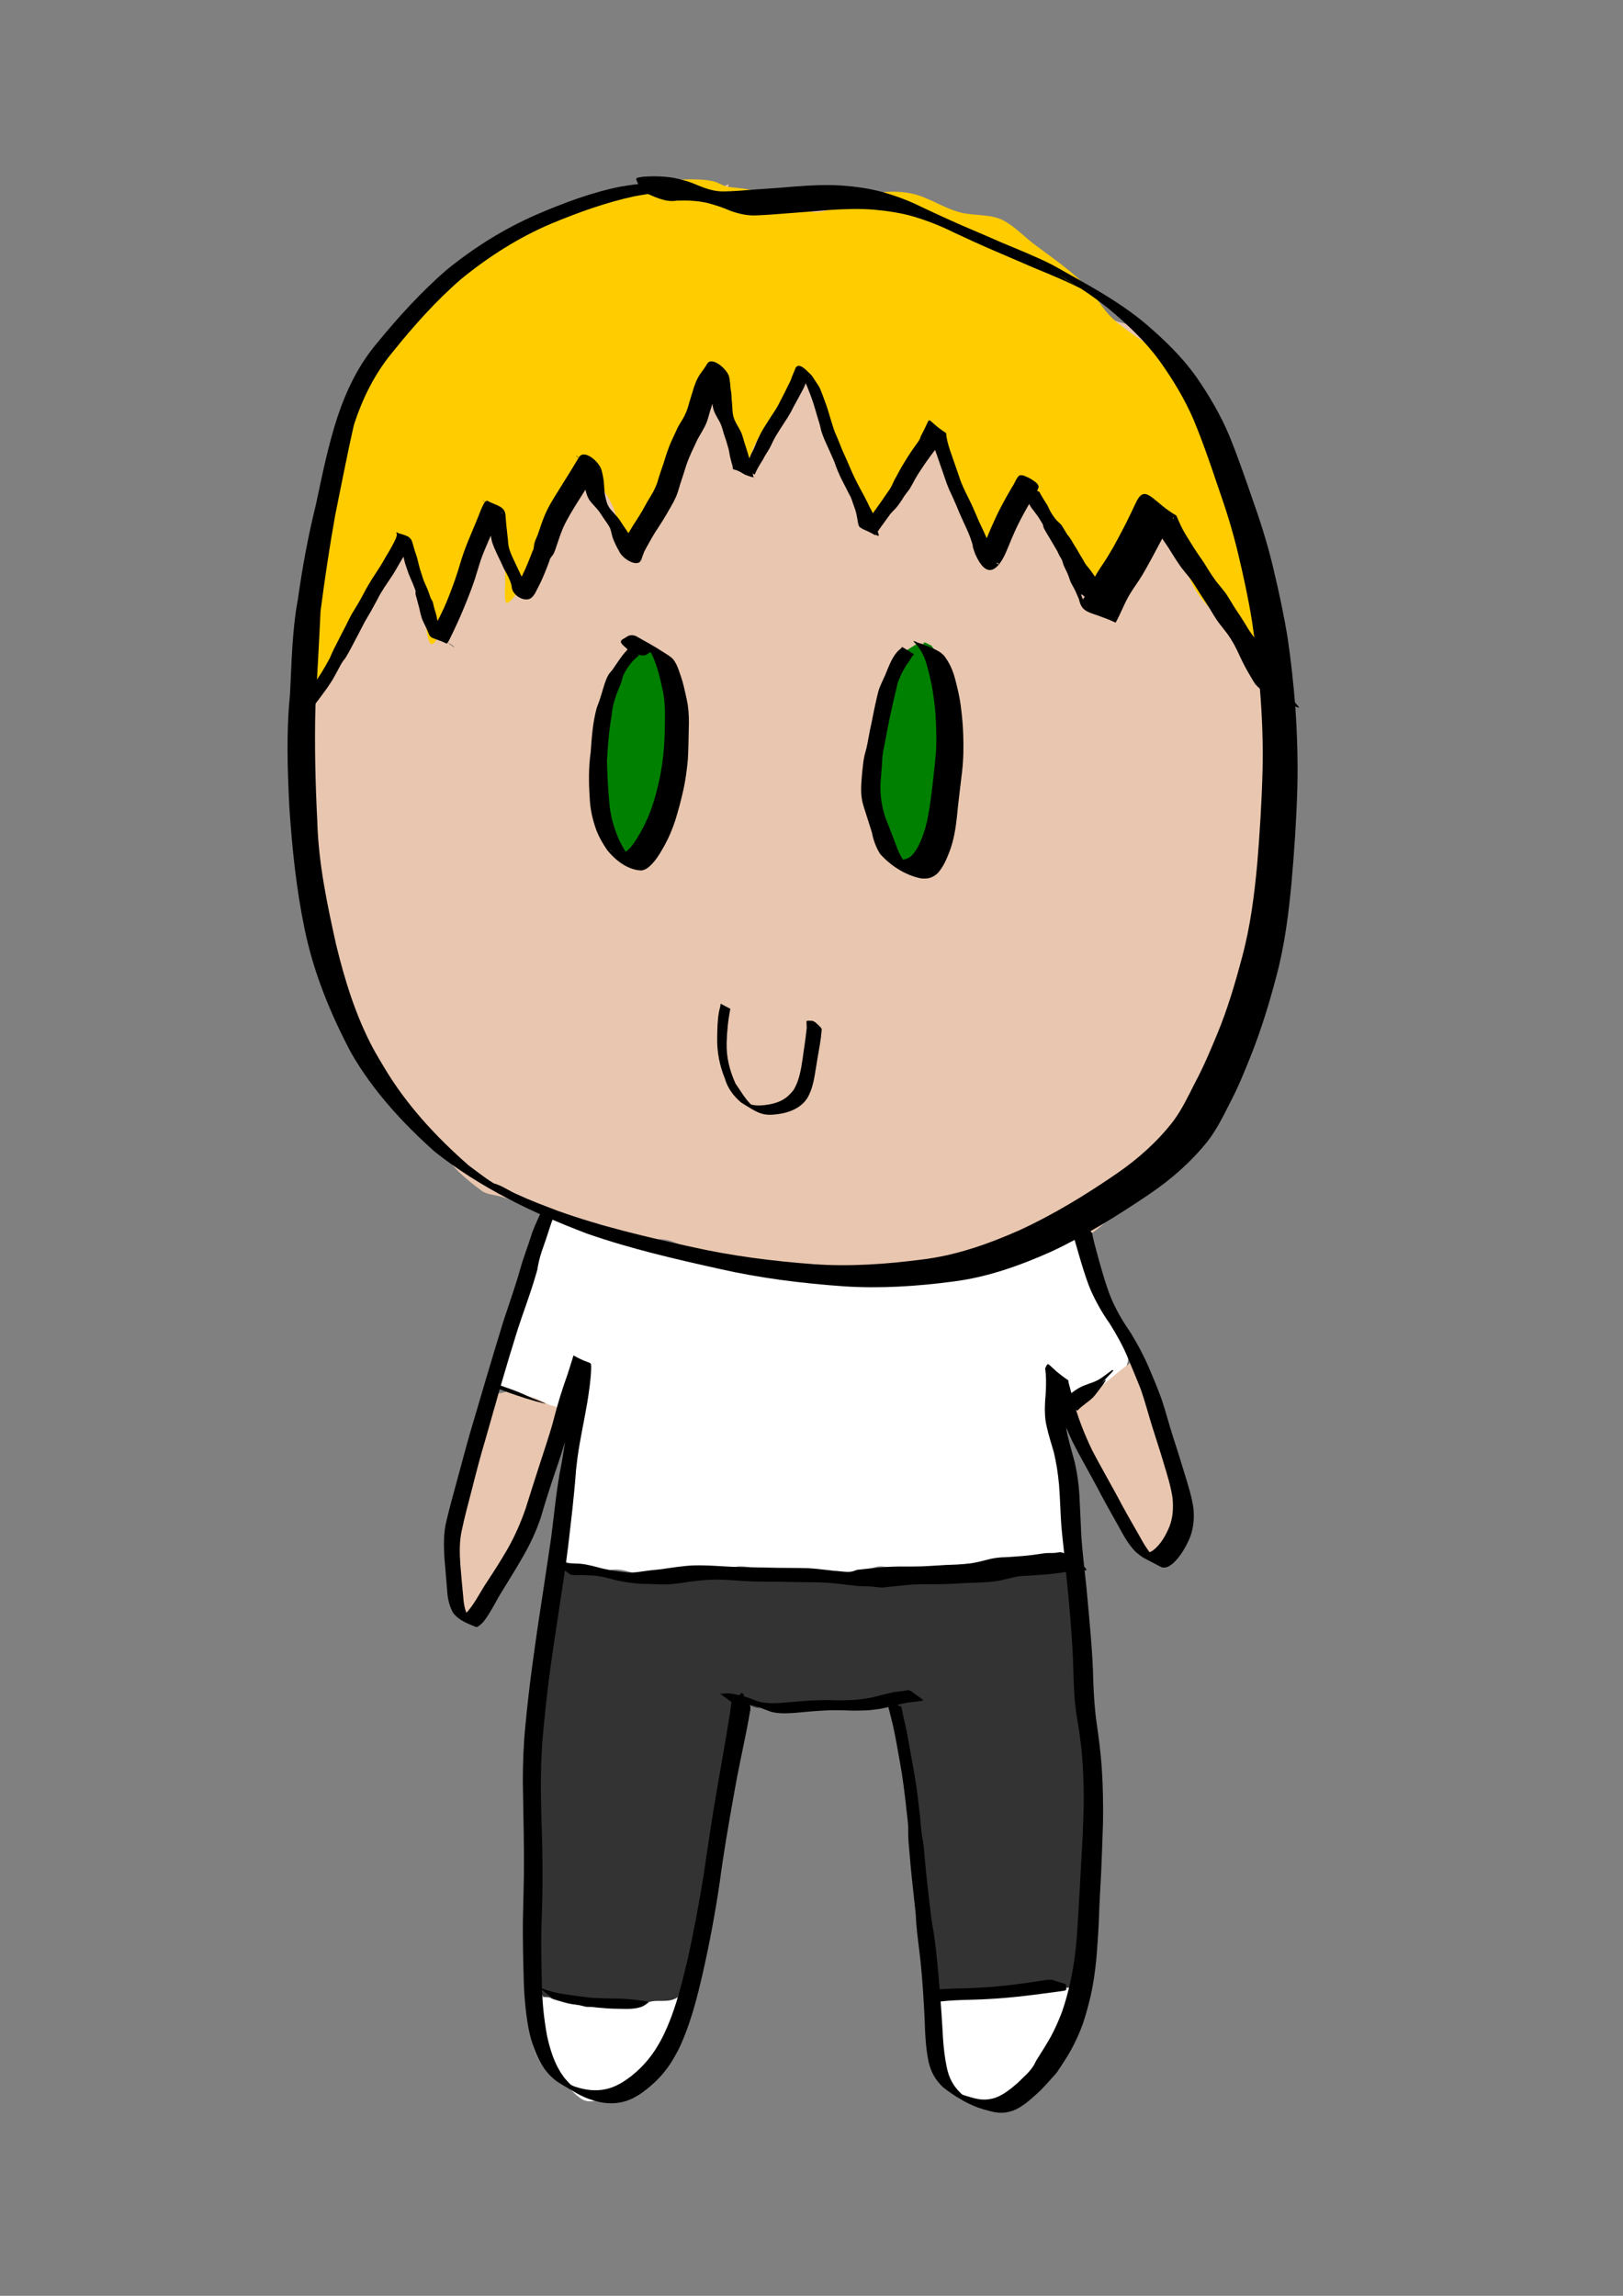 <?xml version="1.0" encoding="UTF-8" standalone="no"?>
<!-- Created with Inkscape (http://www.inkscape.org/) -->

<svg
   width="210px"
   height="297px"
   viewBox="0 0 210 297"
   version="1.1"
   id="svg5"
   inkscape:version="1.2.2 (b0a8486541, 2022-12-01)"
   sodipodi:docname="asher.svg"
   xmlns:inkscape="http://www.inkscape.org/namespaces/inkscape"
   xmlns:sodipodi="http://sodipodi.sourceforge.net/DTD/sodipodi-0.dtd"
   xmlns="http://www.w3.org/2000/svg"
   xmlns:svg="http://www.w3.org/2000/svg">
  <rect x="0" y="0" width="210" height="297" fill="#808080" stroke="none"/>
  <sodipodi:namedview
     id="namedview7"
     pagecolor="#ffffff"
     bordercolor="#000000"
     borderopacity="0.25"
     inkscape:showpageshadow="2"
     inkscape:pageopacity="0.0"
     inkscape:pagecheckerboard="0"
     inkscape:deskcolor="#d1d1d1"
     inkscape:document-units="mm"
     showgrid="false"
     inkscape:zoom="0.50383782"
     inkscape:cx="471.38185"
     inkscape:cy="343.36446"
     inkscape:window-width="1920"
     inkscape:window-height="1011"
     inkscape:window-x="0"
     inkscape:window-y="0"
     inkscape:window-maximized="1"
     inkscape:current-layer="layer3" />
  <defs
     id="defs2" />
  <g
     inkscape:groupmode="layer"
     id="layer2"
     inkscape:label="Layer 2">
    <path
       style="fill:#e9c6af;stroke-width:0.536"
       d="m 91.571,24.991 c -1.134,-0.385 -1.756,0.452 -2.793,0.577 -0.843,0.102 -1.762,-0.213 -2.641,-0.172 -0.743,0.035 -1.448,0.29 -2.184,0.358 -0.796,0.074 -1.679,0.055 -2.481,0.066 -1.054,0.014 -2.324,-0.618 -3.356,-0.311 -0.858,0.254 -1.621,0.82 -2.43,1.185 -1.191,0.537 -2.469,0.916 -3.64,1.503 -0.499,0.25 -0.926,0.602 -1.442,0.821 -1.509,0.641 -3.234,0.666 -4.706,1.416 -1.824,0.93 -3.142,2.786 -4.712,4.057 -1.177,0.953 -2.584,1.575 -3.786,2.495 -2.118,1.621 -3.711,3.542 -5.421,5.566 -0.917,1.086 -1.933,2.155 -2.694,3.362 -0.91,1.442 -1.729,3.049 -2.251,4.673 -0.434,1.35 -0.667,2.797 -1.185,4.117 -0.54,1.377 -1.166,2.619 -1.588,4.038 -0.287,0.967 -0.205,1.981 -0.516,2.945 -1.039,3.219 -2.219,6.364 -3.071,9.651 -0.77,2.969 -1.045,6.145 -1.389,9.18 -0.513,4.526 -0.855,9.037 -0.993,13.596 -0.025,0.814 -0.196,1.61 -0.212,2.422 -0.058,2.962 0.223,5.951 0.344,8.909 0.099,2.413 0.113,4.773 0.543,7.168 0.176,0.979 0.48,1.821 0.728,2.773 0.393,1.511 0.532,3.115 1.125,4.574 0.578,1.422 1.414,2.762 1.886,4.216 0.79,2.433 1.089,4.964 1.82,7.406 0.899,3.007 2.258,5.827 4.15,8.34 0.73,0.969 1.91,1.552 2.846,2.29 0.664,0.523 1.287,1.286 1.827,1.939 0.765,0.926 1.639,1.789 2.376,2.727 0.994,1.264 1.793,2.65 2.839,3.879 0.932,1.095 2.555,2.414 3.733,3.276 0.706,0.516 1.788,0.547 2.595,0.788 1.298,0.387 2.652,0.992 3.905,1.509 1.324,0.547 2.496,1.376 3.858,1.866 1.359,0.489 2.872,0.65 4.203,1.231 0.909,0.397 1.704,1.02 2.667,1.317 2.203,0.681 4.598,-0.865 6.864,-0.318 1.202,0.29 2.274,1.023 3.447,1.304 1.331,0.319 2.727,0.254 4.057,0.556 1.495,0.34 2.818,1.175 4.289,1.568 0.673,0.18 1.324,0.132 2.005,0.192 1.299,0.114 2.635,0.46 3.925,0.676 0.719,0.12 1.371,0.419 2.072,0.602 0.507,0.132 0.959,0.088 1.469,0.139 1.788,0.179 3.449,0.598 5.275,0.503 1.155,-0.06 2.092,-0.58 3.203,-0.794 1.76,-0.34 3.497,-0.586 5.222,-1.111 1.13,-0.345 2.126,-1.057 3.303,-1.218 1.886,-0.258 3.77,-0.409 5.658,-0.662 0.823,-0.11 1.604,-0.415 2.43,-0.503 0.784,-0.083 1.579,0.102 2.355,-0.012 1.075,-0.16 3.882,-0.78 4.818,-1.291 3.88,-2.12 6.448,-5.986 9.219,-9.266 0.99,-1.172 1.903,-2.4 2.879,-3.581 0.779,-0.942 1.772,-1.658 2.535,-2.614 1.108,-1.388 2.22,-2.977 3.143,-4.501 0.8,-1.321 2.481,-4.358 2.833,-5.765 0.324,-1.295 0.467,-2.635 0.874,-3.912 0.406,-1.273 1.098,-2.441 1.522,-3.707 0.562,-1.678 0.575,-3.475 0.867,-5.209 0.233,-1.384 0.554,-2.75 0.735,-4.143 0.269,-2.07 0.27,-4.228 0.357,-6.314 0.031,-0.75 0.229,-1.453 0.298,-2.197 0.302,-3.297 0.263,-6.731 0.318,-10.041 0.021,-1.255 -0.184,-2.496 -0.139,-3.753 0.155,-4.366 1.595,-8.506 0.768,-12.886 -0.389,-2.063 -1.043,-3.055 -2.058,-4.772 -0.64,-1.082 -1.104,-2.3 -1.629,-3.442 -0.928,-2.017 -1.609,-4.181 -2.224,-6.314 -0.251,-0.87 -0.38,-1.776 -0.694,-2.628 -0.386,-1.045 -1.017,-1.977 -1.304,-3.064 -0.587,-2.224 -0.625,-4.599 -1.522,-6.752 -0.562,-1.349 -1.397,-2.545 -2.151,-3.786 -0.404,-0.664 -0.594,-1.422 -1.065,-2.051 -0.872,-1.164 -1.959,-2.195 -2.866,-3.343 -0.678,-0.858 -1.615,-3.075 -2.528,-3.594 -1.653,-0.939 -3.584,-0.765 -5.149,-1.979 -0.714,-0.554 -0.853,-1.12 -1.297,-1.86 -0.502,-0.839 -1.48,-1.883 -2.33,-2.356 -1.646,-0.917 -3.608,-0.821 -5.321,-1.588 -1.467,-0.657 -2.722,-1.677 -4.209,-2.31 -1.905,-0.811 -3.943,-1.235 -5.877,-1.979 -1.066,-0.41 -1.956,-1.245 -3.012,-1.681 -1.788,-0.738 -3.97,-0.854 -5.864,-1.25 -1.388,-0.29 -2.665,-0.926 -4.017,-1.331 -2.764,-0.828 -5.465,-0.817 -8.293,-1.132 -1.342,-0.15 -2.503,-0.615 -3.865,-0.35 -1.316,0.256 -2.625,0.505 -3.931,0.814 -0.117,0.028 -0.959,0.31 -1.039,0.099 -0.186,-0.489 0.312,-1.513 0.403,-2.005"
       id="path952" />
    <path
       style="fill:#008000;stroke-width:0.536"
       d="m 83.12,83.078 c -0.416,0.082 -1.049,0.051 -1.397,0.41 -0.536,0.553 -1.829,4.903 -2.105,5.844 -0.672,2.293 -1.93,4.204 -2.389,6.652 -0.308,1.643 -0.285,5.485 0.006,7.069 0.207,1.129 0.775,2.25 1.098,3.356 0.375,1.283 0.948,4.001 2.654,4.21 2.686,0.33 2.476,-1.754 3.561,-3.382 0.536,-0.804 1.162,-1.627 1.529,-2.529 1.203,-2.957 2.403,-10.438 2.151,-13.721 -0.12,-1.562 -1.188,-4.7 -2.238,-5.857 -0.73,-0.805 -2.005,-1.459 -2.872,-2.051 z"
       id="path1064" />
    <path
       style="fill:#008000;stroke-width:0.536"
       d="m 120.507,83.502 c -0.34,-0.088 -0.931,-0.605 -1.02,-0.265 -0.088,0.34 1.371,0.272 1.02,0.265 -0.561,-0.012 -1.105,-0.2 -1.661,-0.278 -0.167,-0.023 -2.436,1.458 -2.641,1.741 -0.37,0.511 -0.364,1.314 -0.536,1.899 -0.271,0.926 -0.77,1.744 -1.072,2.66 -0.348,1.055 -0.401,2.301 -0.589,3.395 -0.232,1.353 -0.638,2.714 -0.735,4.084 -0.071,1 0.074,2.012 0,3.012 -0.057,0.762 -0.381,1.486 -0.437,2.251 -0.193,2.653 0.658,5.603 2.011,7.869 0.944,1.581 2.321,2.258 4.117,1.821 0.935,-0.228 1.626,-0.594 2.118,-1.456 0.36,-0.631 0.434,-1.415 0.636,-2.105 0.673,-2.299 1.174,-4.421 1.284,-6.837 0.06,-1.328 -0.058,-2.66 -0.113,-3.984 -0.056,-1.343 0.22,-2.763 0.364,-4.097 0.199,-1.84 -0.039,-3.821 -0.681,-5.573 -0.309,-0.841 -0.78,-1.752 -0.847,-2.647"
       id="path1066" />
    <path
       style="fill:#ffcc00;stroke-width:0.536"
       d="m 164.056,86.963 c 0.324,0.256 0.717,1.092 0.972,0.768 0.256,-0.324 -0.672,-0.485 -0.972,-0.768 -1.057,-0.995 -1.853,-2.328 -2.972,-3.25 -0.249,-0.205 -0.571,-0.314 -0.807,-0.529 -0.802,-0.729 -1.402,-1.789 -2.091,-2.621 -1.802,-2.175 -3.194,-3.131 -4.316,-5.864 -0.491,-1.197 -0.89,-2.434 -1.402,-3.627 -0.399,-0.93 -1.036,-1.804 -1.357,-2.766 -0.254,-0.763 -0.721,-2.642 -1.35,-3.191 -0.415,-0.362 -0.995,2.574 -1.073,2.799 -0.191,0.552 -0.465,1.039 -0.807,1.509 -0.935,1.284 -2.263,2.234 -3.21,3.501 -0.737,0.986 -1.913,3.997 -3.303,4.038 -0.825,0.024 -0.858,-1.419 -1.033,-1.952 -0.353,-1.077 -1.059,-1.925 -1.648,-2.873 -1.342,-2.158 -2.767,-4.257 -4.136,-6.394 -0.272,-0.425 -1.546,-2.585 -1.88,-2.7 -0.469,-0.161 -0.579,0.912 -0.628,1.085 -0.504,1.769 -1.659,3.461 -2.561,5.063 -0.221,0.393 -1.889,2.923 -2.277,2.39 -0.712,-0.981 -0.761,-2.797 -1.185,-3.918 -0.818,-2.165 -2.178,-4.134 -2.925,-6.314 -0.701,-2.046 -0.623,-4.364 -2.125,-6.076 -0.186,-0.212 -0.31,0.476 -0.404,0.742 -0.215,0.609 -0.451,1.185 -0.761,1.754 -1.171,2.15 -2.307,3.295 -3.739,5.123 -0.65,0.83 -1.14,1.777 -1.781,2.608 -0.239,0.309 -0.694,1.127 -1.164,1.066 -0.495,-0.064 -1.569,-2.494 -1.834,-2.952 -0.571,-0.992 -1.347,-2.013 -1.787,-3.064 -0.832,-1.987 -1.505,-4.006 -2.403,-5.97 -0.91,-1.991 -1.105,-4.88 -3.335,-5.944 -0.793,-0.378 -1.298,1.188 -1.549,1.634 -1.662,2.955 -3.941,5.333 -5.089,8.565 -0.178,0.5 -0.873,2.371 -1.741,1.853 -0.852,-0.509 -2.159,-7.195 -2.647,-8.684 -0.078,-0.236 -0.894,-2.239 -0.959,-2.217 -0.141,0.047 -0.08,0.286 -0.113,0.43 -0.349,1.526 -0.653,3.039 -1.085,4.547 -0.276,0.964 -0.743,1.85 -1.092,2.787 -1.207,3.242 -2.715,6 -4.6,8.889 -1.067,1.636 -1.969,3.44 -3.183,4.977 -0.812,1.028 -1.225,-1.511 -1.298,-1.833 -0.284,-1.245 -0.502,-2.506 -0.946,-3.707 -0.388,-1.047 -2.026,-4.057 -3.442,-3.912 -0.599,0.062 -1.257,2.427 -1.489,2.946 -1.568,3.517 -4.169,6.513 -6.387,9.63 -0.658,0.926 -1.415,2.869 -2.468,3.455 -0.523,0.291 -0.294,-2.388 -0.298,-2.668 -0.025,-1.451 0.014,-5.828 -1.164,-6.929 -0.099,-0.092 -0.413,-0.023 -0.543,-0.04 -1.198,-0.156 -1.108,1.187 -1.423,2.184 -0.634,2.011 -1.381,4.099 -2.395,5.95 -0.853,1.557 -1.917,3.023 -2.701,4.613 -0.152,0.309 -0.713,2.282 -1.297,2.211 -0.427,-0.052 -0.571,-1.319 -0.622,-1.576 -0.515,-2.599 -1.031,-5.353 -1.966,-7.823 -0.15,-0.395 -0.241,-2.403 -0.641,-2.423 -0.645,-0.032 -1.827,2.041 -2.072,2.43 -0.776,1.232 -1.331,2.548 -2.025,3.819 -1.002,1.832 -2.236,3.537 -3.217,5.387 -0.901,1.702 -1.551,3.415 -2.72,4.97 -0.782,1.04 -1.45,2.095 -2.198,3.157 -0.115,0.163 -0.575,0.747 -0.807,0.444 -1.144,-1.493 -0.015,-6.126 0.179,-7.87 0.49,-4.4 0.806,-8.834 1.172,-13.238 0.218,-2.631 0.295,-5.217 0.907,-7.803 0.341,-1.443 0.994,-2.797 1.482,-4.19 0.34,-0.97 0.518,-2.031 0.913,-2.972 0.469,-1.116 1.039,-2.191 1.509,-3.309 0.994,-2.365 1.641,-4.763 2.886,-7.029 0.714,-1.3 2.033,-2.208 3.018,-3.27 0.816,-0.879 1.496,-1.875 2.39,-2.687 0.687,-0.624 1.456,-1.164 2.131,-1.8 0.881,-0.83 1.651,-1.77 2.595,-2.542 1.859,-1.521 3.841,-2.784 5.818,-4.13 0.784,-0.534 1.527,-1.153 2.382,-1.576 1.475,-0.73 3.248,-1.296 4.871,-1.575 0.736,-0.127 1.479,0.134 2.211,-0.139 1.755,-0.655 3.336,-1.731 5.01,-2.568 0.928,-0.464 2.012,-0.548 2.951,-0.861 0.752,-0.251 1.255,-1.102 2.515,-1.204 1.067,-0.087 2.058,0.329 3.117,0.304 1.571,-0.038 2.986,-0.122 4.553,0.185 0.728,0.143 1.37,0.666 2.078,0.755 1.347,0.168 2.666,0.222 3.978,0.708 2.241,0.83 4.368,2.209 6.791,2.535 1.958,0.263 3.696,-1.125 5.434,-1.741 2.271,-0.805 5.173,-1.16 7.552,-0.628 2.234,0.499 4.087,1.905 6.34,2.455 1.76,0.43 3.84,0.147 5.479,1.019 1.47,0.781 2.62,2.046 3.932,3.039 2.305,1.744 4.809,3.413 6.817,5.5 1.224,1.272 2.038,2.873 3.322,4.097 1.113,1.061 3.365,2.599 4.732,3.501 1.062,0.701 2.355,1.307 3.052,2.43 1.018,1.638 1.358,3.757 2.608,5.262 0.322,0.388 0.761,0.572 1.151,0.867 0.725,0.548 1.355,1.707 1.767,2.508 0.572,1.115 1.099,2.426 1.338,3.661 0.089,0.463 0.046,0.983 0.238,1.423 0.097,0.223 0.315,0.309 0.437,0.51 0.263,0.435 0.238,1.01 0.45,1.476 0.22,0.484 0.737,0.713 1.007,1.159 0.277,0.459 0.426,0.975 0.728,1.423 0.332,0.492 0.78,0.91 1.052,1.442 0.878,1.713 1.131,3.441 1.622,5.262 0.234,0.87 0.567,1.678 0.622,2.588 0.048,0.795 -0.133,1.592 -0.053,2.382 0.138,1.363 0.77,5.385 0.125,6.473"
       id="path1068" />
    <path
       style="fill:#333333;stroke-width:0.536"
       d="m 71.947,203.176 c -1.282,2.682 -1.393,5.813 -1.575,8.743 -0.062,1.006 0.122,1.996 -0.013,3.005 -0.118,0.882 -0.55,1.671 -0.662,2.542 -0.327,2.552 -0.261,5.115 -0.476,7.664 -0.08,0.95 -0.237,1.828 -0.219,2.793 0.022,1.22 -0.119,2.446 -0.066,3.654 0.072,1.643 0.259,3.299 0.224,4.944 -0.036,1.684 -0.42,3.312 -0.251,4.99 0.09,0.898 0.314,1.788 0.337,2.687 0.025,0.97 -0.164,1.903 -0.211,2.866 -0.083,1.688 0.026,3.421 0.099,5.109 0.036,0.824 -0.166,1.724 -0.053,2.535 0.148,1.056 0.354,2.221 0.45,3.309 0.184,2.1 0.272,6.501 1.734,8.068 1.026,1.099 5.171,1.354 6.526,1.225 0.635,-0.061 1.21,-0.365 1.813,-0.549 1.207,-0.368 2.721,-0.657 3.653,-1.562 0.602,-0.585 1.075,-1.31 1.681,-1.907 0.971,-0.954 1.867,-2.201 2.303,-3.495 0.209,-0.62 0.301,-1.307 0.635,-1.88 0.454,-0.778 1.049,-1.404 1.463,-2.211 0.765,-1.489 1.135,-6.144 1.522,-8.048 0.645,-3.174 1.457,-6.314 2.184,-9.465 0.159,-0.688 0.573,-1.273 0.708,-1.973 0.535,-2.779 0.409,-5.623 0.801,-8.419 0.268,-1.91 0.898,-3.749 1.351,-5.593 0.123,-0.499 0.14,-1.081 0.324,-1.555 0.02,-0.051 0.351,0.13 0.41,0.126 0.242,-0.016 0.357,-0.219 0.649,-0.073 0.762,0.381 0.921,0.153 1.635,0.232 1.094,0.12 2.064,0.49 3.21,0.49 1.289,0 2.588,-0.754 3.759,-0.682 1.104,0.068 2.184,-0.167 3.29,-0.185 1.004,-0.016 1.99,0.129 2.991,-0.012 0.967,-0.137 2.088,-0.829 3.044,-0.668 0.251,0.042 0.476,1.333 0.55,1.509 0.435,1.043 0.454,2.151 0.807,3.077 0.338,0.887 1.12,1.903 1.065,2.866 -0.131,2.286 0.398,3.8 0.715,5.97 0.313,2.14 0.7,4.292 0.841,6.44 0.031,0.473 0.271,0.93 0.351,1.396 0.166,0.965 0.268,1.98 0.311,2.959 0.094,2.141 -0.278,4.326 -0.278,6.473 0,2.638 0.575,5.126 1.026,7.705 0.229,1.309 0.202,2.684 0.874,3.878 0.531,0.943 1.413,2.228 2.29,2.879 0.804,0.597 2.219,0.516 3.143,0.51 0.562,-0.004 1.106,0.105 1.669,0.026 1.207,-0.169 2.061,-0.82 3.11,-1.33 0.479,-0.233 1.042,-0.323 1.503,-0.582 0.666,-0.374 1.234,-1.024 1.754,-1.562 0.317,-0.328 0.748,-0.458 1.072,-0.768 0.872,-0.835 1.522,-1.859 2.184,-2.852 0.257,-0.385 0.765,-0.743 0.953,-1.151 0.487,-1.058 0.902,-4.246 1.02,-5.368 0.149,-1.411 -0.205,-2.879 -0.093,-4.316 0.09,-1.157 0.41,-2.353 0.642,-3.488 0.078,-0.379 0.38,-0.703 0.416,-1.079 0.14,-1.47 -0.297,-3.014 -0.205,-4.513 0.128,-2.088 0.343,-4.184 0.43,-6.275 0.092,-2.202 -0.268,-4.43 -0.311,-6.639 -0.025,-1.287 0.348,-2.51 0.259,-3.813 -0.098,-1.429 -0.587,-2.867 -0.675,-4.308 -0.074,-1.22 -0.046,-2.495 -0.206,-3.707 -0.089,-0.675 -0.471,-1.312 -0.516,-1.979 -0.158,-2.354 -0.355,-4.857 -0.873,-7.141 -0.155,-0.686 0.071,-1.475 0.119,-2.151 0.014,-0.203 -0.192,-0.463 -0.231,-0.675 -0.034,-0.185 0.163,-0.587 0.106,-0.702 -0.041,-0.081 -1.301,0.679 -1.49,0.668 -1.01,-0.059 -4.027,1.021 -4.646,0.828 -0.933,-0.291 -1.589,0.174 -2.449,0.264 -0.702,0.073 -1.442,-0.157 -2.144,-0.006 -0.781,0.168 -1.519,0.565 -2.297,0.722 -0.86,0.173 -1.592,-0.103 -2.448,-0.033 -0.551,0.045 -1.043,0.476 -1.602,0.476 -0.432,0 -0.862,-0.19 -1.29,-0.211 -1.404,-0.071 -2.843,0.338 -4.236,0.437 -0.879,0.062 -1.796,0.027 -2.667,0.165 -0.926,0.147 -1.88,0.407 -2.833,0.331 -1.101,-0.088 -2.139,-0.564 -3.256,-0.582 -0.652,-0.01 -1.281,0.219 -1.952,0.165 -0.969,-0.077 -1.907,-0.675 -2.873,-0.741 -1.112,-0.075 -2.218,0.363 -3.336,0.363 -0.89,0 -1.782,-0.274 -2.667,-0.264 -0.813,0.008 -1.593,0.189 -2.403,0.205 -1.265,0.025 -2.499,-0.348 -3.752,-0.403 -0.947,-0.042 -1.861,0.147 -2.799,0.185 -1.938,0.08 -3.752,0.235 -5.646,0.549 -0.839,0.139 -1.841,-0.578 -2.627,-0.801 -2.479,-0.704 -5.185,-1.112 -7.678,-0.311 z"
       id="path2005" />
  </g>
  <g
     inkscape:groupmode="layer"
     id="layer3"
     inkscape:label="Layer 3">
    <path
       style="fill:#ffffff;stroke-width:0.536"
       d="m 139.938,256.755 c -1.325,0.566 -2.809,0.338 -4.19,0.582 -0.533,0.094 -1.11,0.371 -1.648,0.371 -0.741,0 -1.459,-0.274 -2.197,-0.305 -1.174,-0.05 -2.32,0.202 -3.495,0.172 -0.743,-0.018 -1.464,-0.222 -2.204,-0.238 -0.726,-0.016 -1.427,0.401 -2.144,0.457 -0.712,0.056 -1.405,0.065 -2.112,0.106 -0.733,0.042 -0.395,2.869 -0.384,3.435 0.016,0.86 -0.713,5.36 -0.628,5.645 0.195,0.66 0.607,1.54 1.111,2.025 0.303,0.292 0.736,0.482 0.967,0.841 0.323,0.503 0.54,1.246 1.059,1.602 0.502,0.344 1.204,0.435 1.787,0.49 0.423,0.04 0.77,0.263 1.191,0.304 1.159,0.114 2.692,-0.549 3.739,-0.98 0.37,-0.152 0.784,-0.067 1.125,-0.364 0.482,-0.419 0.812,-1.079 1.212,-1.575 0.507,-0.63 1.111,-1.137 1.714,-1.668 1.152,-1.015 2.271,-2.366 2.938,-3.753 0.543,-1.13 0.751,-2.225 1.105,-3.408 0.384,-1.284 0.82,-2.396 1.053,-3.739 z"
       id="path1135" />
    <path
       style="fill:#ffffff;stroke-width:0.536"
       d="m 69.26,258.255 c 0.331,0.002 0.991,0.337 0.993,0.006 0.002,-0.331 -1.32,-0.058 -0.993,-0.006 0.564,0.089 1.139,0.067 1.707,0.12 0.22,0.02 0.457,0.22 0.675,0.278 1.029,0.274 1.921,0.649 3.012,0.681 0.437,0.012 0.839,0.275 1.277,0.298 0.839,0.043 1.632,-0.294 2.462,-0.324 0.766,-0.028 1.562,0.278 2.316,0.206 0.659,-0.063 1.491,-0.037 2.131,-0.192 0.518,-0.125 1.029,-0.346 1.555,-0.424 0.795,-0.117 1.632,0.032 2.416,-0.146 0.656,-0.148 1.18,-0.578 1.76,-0.868 0.148,-0.074 0.065,1.806 0.06,1.933 -0.068,1.65 -0.25,3.391 -1.092,4.839 -1.626,2.796 -4.556,4.269 -7.347,5.685 -0.3,0.152 -0.676,0.168 -0.966,0.324 -0.806,0.433 -1.58,0.991 -2.522,1.145 -1.408,0.229 -2.096,-0.841 -3.031,-1.608 -0.662,-0.543 -1.478,-0.965 -2.157,-1.529 -1.786,-1.483 -3.138,-4.307 -2.721,-6.599"
       id="path1137" />
    <path
       style="fill:#ffffff;stroke-width:0.536"
       d="m 70.624,156.314 c -1.391,2.038 -1.092,4.687 -2.071,6.857 -0.746,1.655 -1.178,3.512 -1.801,5.222 -0.47,1.29 -1.122,2.511 -1.535,3.806 -0.079,0.249 -1.495,6.074 -1.442,6.195 0.339,0.772 0.877,0.757 1.495,1.231 0.32,0.245 0.467,0.799 0.887,0.94 0.417,0.14 0.841,0.051 1.271,0.198 0.481,0.165 0.869,0.579 1.377,0.702 1.011,0.244 1.967,0.004 2.859,0.721 0.668,0.537 2.952,-0.306 3.144,0.676 0.278,1.415 -0.604,3.578 -0.86,5.036 -0.224,1.278 -0.063,2.667 -0.139,3.965 -0.071,1.208 -0.373,2.5 -0.649,3.68 -0.271,1.156 -1.44,5.136 -0.834,6.135 0.148,0.245 0.715,0.223 0.96,0.371 0.814,0.489 3.061,1.338 4.103,1.271 0.916,-0.059 1.838,-0.375 2.767,-0.264 1.804,0.215 4.147,1.554 5.963,1.449 1.591,-0.092 3.078,-0.732 4.62,-1.046 1.079,-0.219 2.155,-0.245 3.223,-0.41 0.565,-0.087 1.131,-0.402 1.707,-0.417 1.375,-0.036 2.507,0.439 3.819,0.681 0.676,0.125 1.364,0.051 2.032,0.139 1.294,0.17 2.556,0.708 3.878,0.774 0.872,0.043 1.685,-0.417 2.528,-0.569 1.19,-0.216 2.406,-0.262 3.6,-0.47 0.767,-0.134 1.512,-0.467 2.283,-0.555 0.493,-0.057 3.98,0.594 4.6,0.807 0.548,0.188 0.899,0.478 1.516,0.463 1.532,-0.037 3.046,0.002 4.553,-0.364 0.922,-0.224 1.815,-0.804 2.773,-0.82 0.574,-0.01 1.501,0.021 2.032,0.291 0.387,0.197 0.633,0.455 1.105,0.45 1.652,-0.02 3.442,-0.629 5.069,-0.92 0.977,-0.174 2.026,0.006 2.998,-0.179 0.639,-0.122 0.128,-1.672 0.147,-2.099 0.027,-0.611 0.246,-1.171 0.277,-1.767 0.044,-0.823 0.258,-1.668 0.06,-2.489 -0.153,-0.636 -0.629,-1.171 -0.702,-1.84 -0.135,-1.238 0.21,-2.46 -0.059,-3.72 -0.159,-0.745 -0.614,-1.406 -0.748,-2.151 -0.098,-0.546 0.072,-1.096 0.072,-1.642 0,-1.188 -0.147,-2.441 -0.371,-3.6 -0.048,-0.25 0.11,-0.44 0.252,-0.615 0.157,-0.194 0.288,-0.491 0.47,-0.662 0.372,-0.349 2.007,-0.135 2.608,-0.636 1.076,-0.898 2.034,-1.869 3.19,-2.681 0.383,-0.269 1.337,-0.475 1.595,-0.854 1.639,-2.406 0.048,-3.024 -0.615,-5.44 -0.302,-1.098 -0.669,-3.322 -1.29,-4.276 -0.412,-0.633 -1.113,-1.019 -1.456,-1.674 -0.334,-0.639 -0.365,-1.763 -0.675,-2.238 -0.63,-0.966 -1.175,-0.037 -1.277,-2.045 -0.054,-1.068 -0.148,-2.123 -0.43,-3.157 -0.127,-0.467 -0.032,-1.316 -0.053,-1.298 -0.337,0.295 -0.225,0.862 -0.708,1.125 -0.775,0.423 -1.817,0.388 -2.655,0.649 -0.825,0.257 -1.577,0.706 -2.416,0.94 -1.112,0.31 -2.253,0.55 -3.316,1.026 -2.083,0.934 -3.875,2.085 -6.148,2.588 -0.773,0.171 -1.652,0.381 -2.442,0.443 -0.61,0.048 -1.21,-0.094 -1.814,-0.027 -1.223,0.135 -2.395,0.382 -3.626,0.431 -0.774,0.031 -1.539,-0.177 -2.31,-0.153 -1.707,0.052 -2.84,1.35 -3.773,1.338 -1.359,-0.018 -4.008,-0.133 -5.295,-0.444 -0.829,-0.2 -2.369,-0.832 -3.104,-0.926 -0.836,-0.107 -1.499,0.132 -2.316,0.132 -1.036,0 -2.368,-0.204 -3.382,-0.397 -1.169,-0.222 -2.339,-0.47 -3.482,-0.807 -0.34,-0.101 -0.601,-0.354 -0.946,-0.45 -0.726,-0.202 -1.513,-0.187 -2.23,-0.384 -0.642,-0.176 -1.234,-0.52 -1.906,-0.622 -0.714,-0.108 -1.503,-0.181 -2.191,-0.417 -1.358,-0.467 -2.697,-1.139 -4.043,-1.668 -0.37,-0.145 -0.776,-0.164 -1.138,-0.324 -0.88,-0.391 -1.859,-1.063 -2.813,-1.218 -0.813,-0.132 -1.523,0.14 -2.316,0.12 -0.082,-0.002 -3.321,-1 -3.335,-1.013 -0.377,-0.364 -0.746,-0.737 -1.119,-1.105 z"
       id="path2012" />
    <path
       style="fill:#e9c6af;stroke-width:0.536"
       d="m 139.038,181.981 c 1.037,-0.619 1.751,-1.647 2.734,-2.329 0.283,-0.197 0.633,-0.242 0.9,-0.463 1.118,-0.926 2.186,-1.874 3.369,-2.714 0.06,-0.043 0.913,-0.857 0.999,-0.702 0.087,0.155 0.01,0.356 0.086,0.523 0.336,0.741 0.818,1.419 1.151,2.164 0.345,0.77 0.523,1.68 0.92,2.423 0.55,1.028 1.071,1.815 1.396,2.978 0.381,1.367 0.551,2.775 0.881,4.15 0.12,0.499 0.416,0.932 0.555,1.429 0.791,2.825 1.339,5.76 0.722,8.677 -0.138,0.651 -0.402,1.721 -0.92,2.19 -0.594,0.538 -1.194,0.699 -1.952,0.742 -2.839,0.159 -2.399,-0.713 -4.196,-2.833 -0.498,-0.588 -1.179,-1.23 -1.469,-1.959 -0.663,-1.664 -0.889,-3.513 -1.668,-5.136 -0.162,-0.337 -0.453,-0.579 -0.655,-0.9 -1.327,-2.102 -2.998,-4.129 -3.223,-6.685 -0.037,-0.42 0.356,-1.501 0.371,-1.555 z"
       id="path2018" />
    <path
       style="fill:#e9c6af;stroke-width:0.536"
       d="m 64.323,180.154 c -0.011,-0.331 0.298,-1.004 -0.033,-0.993 -0.331,0.012 -0.257,0.833 0.033,0.993 0.435,0.24 0.986,-0.132 1.482,-0.159 0.205,-0.01 0.477,0.268 0.695,0.311 0.976,0.19 1.981,0.289 2.925,0.629 0.629,0.227 1.192,0.626 1.82,0.86 0.322,0.12 0.779,0.124 1.039,0.384 0.226,0.226 0.162,1.295 0.166,1.602 0.025,1.767 -0.939,3.233 -1.469,4.839 -0.316,0.957 -0.503,1.967 -0.874,2.905 -0.779,1.968 -1.658,3.9 -2.448,5.865 -0.759,1.888 -0.899,3.963 -1.681,5.818 -0.529,1.254 -3.378,4.985 -4.606,5.712 -0.398,0.235 -0.808,0.165 -1.199,-0.046 -2.127,-1.15 -2.034,-6.99 -1.489,-8.869 0.54,-1.863 0.279,-3.912 0.523,-5.844 0.262,-2.079 1.497,-3.954 2.31,-5.844 0.628,-1.46 0.957,-3.066 1.402,-4.587 0.245,-0.838 0.85,-1.633 1.02,-2.455"
       id="path2020" />
  </g>
  <g
     inkscape:label="Layer 1"
     inkscape:groupmode="layer"
     id="layer1">
    <path
       style="fill:#000000;stroke-width:0.536"
       id="path192"
       d="m 87.472,23.733 c -2.404,-0.247 -4.8,0.008 -7.17,0.41 -3.733,0.739 -7.304,2.091 -10.794,3.58 -4.269,1.847 -8.184,4.308 -11.781,7.238 -3.244,2.829 -6.155,6.017 -8.879,9.342 -2.408,2.847 -3.972,6.039 -5.152,9.544 -1.236,3.749 -2.008,7.629 -2.832,11.483 -1,4.023 -1.743,8.097 -2.321,12.2 -0.756,4.058 -0.802,8.204 -1.02,12.315 -0.492,4.848 -0.326,9.708 -0.086,14.564 0.355,5.317 0.903,10.637 1.994,15.856 1.163,5.61 3.329,10.89 5.997,15.933 2.815,4.891 6.614,9.03 10.795,12.771 5.9,4.68 12.736,7.963 19.739,10.622 5.608,1.953 11.407,3.292 17.197,4.576 5.297,1.198 10.69,1.862 16.101,2.244 4.688,0.299 9.378,-0.006 14.026,-0.618 4.445,-0.557 8.637,-2.047 12.704,-3.861 4.467,-2.082 8.648,-4.695 12.723,-7.45 2.837,-1.912 5.391,-4.165 7.531,-6.829 1.167,-1.507 2.012,-3.217 2.865,-4.912 1.097,-2.075 1.98,-4.248 2.84,-6.429 1.293,-3.279 2.316,-6.652 3.212,-10.058 1.067,-3.991 1.581,-8.091 1.959,-12.195 0.356,-4.021 0.624,-8.049 0.742,-12.084 0.09,-3.532 -0.023,-7.063 -0.265,-10.587 -0.231,-2.913 -0.545,-5.818 -0.965,-8.71 -0.476,-2.947 -1.096,-5.868 -1.787,-8.772 -0.66,-2.874 -1.515,-5.693 -2.489,-8.474 -1.056,-3.04 -2.083,-6.087 -3.299,-9.067 -1.127,-2.695 -2.606,-5.205 -4.267,-7.599 -1.83,-2.594 -4.119,-4.785 -6.514,-6.846 -3.662,-3.087 -7.927,-5.287 -12.072,-7.634 -2.084,-1.062 -4.258,-1.925 -6.414,-2.827 -1.758,-0.77 -3.52,-1.531 -5.287,-2.28 -1.739,-0.757 -3.458,-1.559 -5.177,-2.362 -1.633,-0.827 -3.346,-1.456 -5.102,-1.963 -1.753,-0.485 -3.555,-0.72 -5.365,-0.853 -1.945,-0.127 -3.894,-0.032 -5.834,0.115 -1.723,0.156 -3.447,0.276 -5.173,0.388 -1.427,0.105 -2.851,0.253 -4.283,0.261 -1.139,0.01 -2.202,-0.352 -3.243,-0.772 -1.015,-0.47 -2.09,-0.775 -3.185,-0.99 -1.29,-0.207 -2.595,-0.234 -3.895,-0.144 -1.113,0.186 -1.111,0.06 -0.563,1.135 0.127,0.249 0.257,0.496 0.386,0.743 0,0 0.132,0.094 0.132,0.094 v 0 c 1.392,0.55 2.817,1.394 4.361,1.126 1.276,-0.054 2.559,0.002 3.813,0.263 1.081,0.264 2.13,0.618 3.152,1.062 1.076,0.381 2.178,0.639 3.33,0.583 1.433,-0.05 2.859,-0.181 4.288,-0.289 1.716,-0.124 3.431,-0.26 5.146,-0.409 1.931,-0.125 3.869,-0.199 5.8,-0.04 1.79,0.165 3.575,0.424 5.301,0.943 1.731,0.537 3.415,1.195 5.036,2.008 1.719,0.8 3.439,1.6 5.184,2.344 1.767,0.748 3.521,1.524 5.286,2.274 2.138,0.882 4.282,1.756 6.334,2.827 -1.064,-0.63 -2.133,-1.249 -3.191,-1.889 -0.415,-0.251 0.847,0.474 1.263,0.723 1.818,1.088 3.56,2.306 5.212,3.633 2.395,2.017 4.687,4.163 6.531,6.712 1.69,2.361 3.197,4.846 4.357,7.515 1.241,2.959 2.264,5.995 3.292,9.033 0.976,2.768 1.841,5.571 2.517,8.429 0.692,2.888 1.318,5.792 1.791,8.724 0.438,2.885 0.74,5.789 1.016,8.694 0.285,3.515 0.428,7.041 0.343,10.568 -0.105,4.031 -0.356,8.056 -0.689,12.075 -0.374,4.074 -0.893,8.139 -1.964,12.098 -0.897,3.381 -1.886,6.741 -3.232,9.975 -0.885,2.151 -1.799,4.293 -2.898,6.346 -0.841,1.661 -1.643,3.353 -2.752,4.858 -2.05,2.655 -4.545,4.883 -7.308,6.786 -4.035,2.77 -8.215,5.334 -12.673,7.376 -4.033,1.779 -8.183,3.241 -12.588,3.768 -4.601,0.592 -9.238,0.924 -13.877,0.604 -5.385,-0.399 -10.747,-1.078 -16.019,-2.27 -5.778,-1.278 -11.562,-2.621 -17.141,-4.621 -2.303,-0.885 -3.236,-1.205 -5.493,-2.232 -0.906,-0.412 -1.738,-1.01 -2.691,-1.299 -0.548,-0.166 1.938,1.217 1.447,0.923 -2.835,-1.701 -2.224,-1.346 -4.842,-3.284 -4.215,-3.696 -8.032,-7.808 -10.918,-12.649 -0.49,-0.844 -1.013,-1.67 -1.471,-2.532 -2.228,-4.192 -3.64,-8.764 -4.758,-13.359 -1.174,-5.277 -2.293,-10.572 -2.443,-16 -0.244,-4.89 -0.369,-9.792 -0.242,-14.687 0.226,-4.156 0.477,-8.31 0.665,-12.468 0.536,-4.148 1.158,-8.285 1.89,-12.403 0.8,-3.893 1.537,-7.799 2.422,-11.673 1.111,-3.466 2.708,-6.687 5.056,-9.5 2.682,-3.334 5.537,-6.542 8.772,-9.353 3.569,-2.922 7.449,-5.4 11.708,-7.21 3.494,-1.45 7.059,-2.742 10.766,-3.54 2.284,-0.423 4.599,-0.733 6.927,-0.515 0,0 -1.549,-1.149 -1.549,-1.149 z" />
    <path
       style="fill:#000000;stroke-width:0.536"
       id="path245"
       d="m 39.514,94.998 c 0.028,-0.745 0.198,-1.476 0.41,-2.188 0.121,-0.378 0.26,-0.75 0.441,-1.103 0.188,-0.333 0.428,-0.634 0.657,-0.94 0.35,-0.461 0.699,-0.924 1.038,-1.394 0.362,-0.478 0.683,-0.984 1.003,-1.491 0.37,-0.641 0.705,-1.301 1.06,-1.951 0.073,-0.116 0.14,-0.236 0.218,-0.348 0.414,-0.59 0.096,-0.041 0.475,-0.663 0.214,-0.352 0.406,-0.72 0.605,-1.08 0.325,-0.639 0.671,-1.267 0.999,-1.904 0.26,-0.478 0.495,-0.968 0.753,-1.447 0.257,-0.474 0.551,-0.925 0.814,-1.395 0.278,-0.502 0.556,-1.004 0.824,-1.511 0.278,-0.575 0.612,-1.118 0.961,-1.653 0.345,-0.521 0.697,-1.037 1.044,-1.557 0.29,-0.444 0.547,-0.908 0.805,-1.371 0.255,-0.447 0.529,-0.882 0.785,-1.328 0.183,-0.332 0.363,-0.666 0.534,-1.005 0.089,-0.183 0.163,-0.375 0.2,-0.575 -0.033,-0.116 0.087,-0.125 0.107,-0.2 -2.121,-0.961 -2.137,-1.503 -1.808,-0.511 0.09,0.304 0.173,0.611 0.256,0.917 0.104,0.359 0.238,0.707 0.344,1.065 0.107,0.395 0.198,0.793 0.292,1.191 0.087,0.389 0.233,0.761 0.361,1.138 0.131,0.44 0.308,0.861 0.495,1.279 0.189,0.408 0.358,0.823 0.505,1.248 0.023,0.069 0.055,0.136 0.07,0.207 0.059,0.268 -0.018,0.075 -0.006,0.323 0.009,0.194 0.093,0.406 0.141,0.593 0.098,0.439 0.24,0.866 0.35,1.301 0.081,0.435 0.183,0.864 0.315,1.286 0.119,0.37 0.31,0.71 0.476,1.059 0.117,0.265 0.254,0.519 0.355,0.791 0.353,0.977 0.523,0.596 2.392,1.473 0.082,0.038 0.33,-0.446 0.351,-0.482 0.37,-0.73 0.712,-1.473 1.056,-2.215 0.459,-0.999 0.879,-2.014 1.289,-3.034 0.342,-0.841 0.652,-1.693 0.943,-2.552 0.258,-0.791 0.481,-1.593 0.737,-2.384 0.298,-0.874 0.659,-1.724 1.027,-2.57 0.3,-0.679 0.608,-1.353 0.886,-2.041 0.187,-0.521 0.418,-1.022 0.701,-1.498 0.075,-0.123 0.203,-0.33 0.277,-0.106 -4.042,-2.29 -2.208,-1.795 -1.952,-0.888 0.052,0.292 0.085,0.587 0.118,0.881 0.031,0.392 0.078,0.783 0.125,1.173 0.045,0.426 0.098,0.851 0.138,1.278 0.023,0.465 0.074,0.919 0.208,1.365 0.164,0.48 0.368,0.944 0.581,1.404 0.23,0.471 0.457,0.943 0.675,1.42 0.167,0.406 0.376,0.79 0.592,1.17 0.174,0.309 0.314,0.635 0.452,0.962 0.11,0.261 0.181,0.534 0.233,0.812 0.032,1.004 1.578,1.988 2.455,1.446 0.24,-0.168 0.405,-0.408 0.558,-0.652 0.218,-0.402 0.42,-0.813 0.623,-1.223 0.231,-0.453 0.424,-0.924 0.623,-1.392 0.226,-0.527 0.418,-1.067 0.62,-1.603 0.052,-0.35 0.329,-0.56 0.496,-0.84 0.196,-0.329 0.301,-0.765 0.432,-1.123 0.261,-0.751 0.503,-1.508 0.811,-2.242 0.273,-0.618 0.597,-1.212 0.937,-1.796 0.366,-0.641 0.761,-1.264 1.156,-1.888 0.368,-0.597 0.748,-1.187 1.128,-1.777 0.307,-0.503 0.614,-1.006 0.942,-1.496 0.16,-0.229 0.319,-0.46 0.476,-0.691 0.063,-0.132 0.051,0.065 0.03,0.055 -4.183,-2.145 -2.914,-2.105 -2.376,-1.181 0.15,0.326 0.222,0.678 0.285,1.029 0.055,0.299 0.08,0.603 0.101,0.906 0.023,0.33 0.05,0.66 0.077,0.989 0.033,0.365 0.116,0.723 0.203,1.078 0.077,0.327 0.19,0.643 0.343,0.941 0.147,0.282 0.362,0.516 0.574,0.75 0.248,0.274 0.497,0.548 0.732,0.833 0.192,0.251 0.355,0.522 0.528,0.785 0.16,0.257 0.345,0.498 0.519,0.746 0.168,0.239 0.328,0.484 0.452,0.748 0.125,0.354 0.182,0.727 0.288,1.088 0.121,0.364 0.278,0.714 0.442,1.06 0.123,0.264 0.262,0.519 0.412,0.768 0.37,0.98 2.428,2.26 2.881,1.16 0.123,-0.355 0.234,-0.712 0.381,-1.058 0.174,-0.36 0.38,-0.705 0.574,-1.054 0.267,-0.477 0.531,-0.954 0.819,-1.419 0.313,-0.491 0.646,-0.968 0.951,-1.465 0.186,-0.313 0.379,-0.622 0.564,-0.936 0.183,-0.33 0.372,-0.658 0.564,-0.983 0.233,-0.387 0.442,-0.789 0.624,-1.204 0.162,-0.356 0.282,-0.728 0.391,-1.103 0.101,-0.387 0.235,-0.764 0.356,-1.145 0.159,-0.476 0.318,-0.953 0.461,-1.434 0.144,-0.489 0.326,-0.965 0.517,-1.436 0.179,-0.429 0.372,-0.852 0.574,-1.271 0.177,-0.365 0.34,-0.737 0.516,-1.103 0.176,-0.328 0.372,-0.644 0.558,-0.967 0.219,-0.381 0.428,-0.768 0.598,-1.174 0.174,-0.448 0.284,-0.917 0.42,-1.377 0.127,-0.43 0.274,-0.853 0.404,-1.282 0.109,-0.376 0.24,-0.744 0.39,-1.106 0.124,-0.315 0.289,-0.608 0.471,-0.893 0.191,-0.287 0.406,-0.557 0.606,-0.838 0.126,-0.186 0.258,-0.367 0.394,-0.546 0.538,-0.458 -3.067,-2.317 -2.523,-1.241 0.122,0.278 0.171,0.581 0.214,0.879 0.039,0.289 0.045,0.58 0.069,0.87 0.026,0.22 0.075,0.436 0.099,0.656 0.025,0.317 0.056,0.634 0.088,0.95 0.063,0.428 0.079,0.86 0.107,1.291 0.023,0.363 0.092,0.718 0.203,1.064 0.103,0.296 0.251,0.573 0.403,0.846 0.154,0.265 0.304,0.533 0.441,0.808 0.106,0.216 0.181,0.446 0.252,0.676 0.078,0.236 0.135,0.478 0.206,0.716 0.098,0.267 0.189,0.536 0.273,0.807 0.077,0.23 0.139,0.464 0.207,0.697 0.07,0.215 0.134,0.429 0.174,0.652 0.034,0.203 0.067,0.407 0.109,0.609 0.044,0.19 0.08,0.381 0.13,0.57 0.032,0.145 0.077,0.287 0.12,0.43 0.033,0.117 0.072,0.233 0.099,0.351 0.018,0.083 0.024,0.168 0.033,0.252 0.001,0.034 0.014,0.065 0.021,0.096 -0.008,0.041 -0.018,0.065 0.051,0.095 0.1,0.044 0.213,0.054 0.315,0.092 0.556,0.207 0.486,0.19 0.94,0.464 0,0 0.28,0.151 0.28,0.151 v 0 c 0.399,0.151 0.51,0.205 0.954,0.314 0.09,0.022 0.184,0.02 0.274,0.041 0.02,0.004 -0.067,0.006 -0.054,0.032 -0.02,-0.01 -0.036,-0.016 -0.059,-0.031 -0.056,-0.054 -0.061,-0.127 -0.074,-0.202 -0.022,-0.129 -0.047,-0.256 -0.091,-0.38 -0.041,-0.14 -0.083,-0.28 -0.128,-0.419 -0.044,-0.184 -0.094,-0.367 -0.126,-0.554 -0.042,-0.2 -0.089,-0.399 -0.119,-0.601 -0.035,-0.23 -0.062,-0.464 -0.15,-0.682 -0.073,-0.234 -0.13,-0.473 -0.211,-0.705 -0.088,-0.268 -0.156,-0.542 -0.26,-0.804 -0.084,-0.234 -0.139,-0.475 -0.209,-0.714 -0.076,-0.24 -0.141,-0.484 -0.239,-0.717 -0.134,-0.284 -0.284,-0.559 -0.442,-0.83 -0.15,-0.262 -0.299,-0.525 -0.423,-0.802 -0.134,-0.323 -0.223,-0.658 -0.261,-1.006 -0.047,-0.429 -0.047,-0.86 -0.089,-1.289 -0.036,-0.31 -0.064,-0.62 -0.065,-0.932 -0.014,-0.223 -0.038,-0.445 -0.09,-0.662 -0.048,-0.292 -0.054,-0.588 -0.083,-0.882 -0.04,-0.314 -0.074,-0.631 -0.155,-0.937 -0.354,-1.036 -2.281,-2.601 -2.836,-1.56 -0.114,0.19 -0.229,0.379 -0.357,0.56 -0.2,0.287 -0.419,0.56 -0.611,0.852 -0.189,0.301 -0.351,0.615 -0.482,0.946 -0.153,0.372 -0.284,0.753 -0.391,1.141 -0.125,0.431 -0.263,0.859 -0.395,1.288 -0.131,0.45 -0.253,0.903 -0.422,1.34 -0.161,0.395 -0.349,0.777 -0.573,1.139 -0.198,0.325 -0.407,0.645 -0.576,0.986 -0.176,0.367 -0.335,0.741 -0.512,1.107 -0.198,0.428 -0.404,0.854 -0.57,1.296 -0.186,0.484 -0.363,0.971 -0.509,1.469 -0.146,0.477 -0.294,0.954 -0.465,1.422 -0.133,0.381 -0.273,0.759 -0.382,1.147 -0.098,0.366 -0.204,0.729 -0.356,1.077 -0.171,0.406 -0.367,0.799 -0.601,1.172 -0.195,0.325 -0.392,0.649 -0.583,0.976 -0.179,0.316 -0.349,0.637 -0.524,0.955 -0.289,0.501 -0.593,0.995 -0.914,1.476 -0.301,0.461 -0.591,0.929 -0.868,1.406 -0.21,0.354 -0.436,0.699 -0.605,1.075 -0.15,0.345 -0.271,0.701 -0.401,1.054 -0.424,1.065 -0.08,0.068 2.579,1.547 0.053,0.03 -0.189,0.022 -0.141,-0.067 -0.176,-0.235 -0.336,-0.48 -0.464,-0.745 -0.166,-0.335 -0.32,-0.676 -0.458,-1.024 -0.131,-0.361 -0.215,-0.733 -0.296,-1.108 -0.091,-0.297 -0.251,-0.554 -0.423,-0.812 -0.167,-0.245 -0.341,-0.485 -0.507,-0.731 -0.173,-0.272 -0.356,-0.536 -0.526,-0.809 -0.217,-0.303 -0.474,-0.574 -0.722,-0.852 -0.198,-0.225 -0.41,-0.44 -0.581,-0.687 -0.175,-0.27 -0.309,-0.558 -0.381,-0.873 -0.097,-0.34 -0.182,-0.684 -0.23,-1.035 -0.031,-0.325 -0.043,-0.652 -0.07,-0.978 -0.019,-0.316 -0.046,-0.632 -0.102,-0.945 -0.068,-0.364 -0.133,-0.73 -0.243,-1.084 -0.344,-1.093 -2.233,-2.713 -2.917,-1.609 -0.143,0.239 -0.286,0.479 -0.431,0.717 -0.306,0.504 -0.599,1.015 -0.919,1.51 -0.373,0.595 -0.745,1.19 -1.114,1.787 -0.391,0.63 -0.789,1.256 -1.161,1.898 -0.342,0.6 -0.654,1.213 -0.905,1.858 -0.295,0.743 -0.54,1.502 -0.8,2.258 -0.138,0.358 -0.345,0.742 -0.431,1.116 -0.077,0.331 -0.037,0.687 -0.237,0.99 -0.207,0.531 -0.398,1.068 -0.628,1.589 -0.192,0.465 -0.386,0.93 -0.614,1.378 -0.199,0.401 -0.384,0.81 -0.616,1.193 -0.135,0.199 -0.277,0.411 -0.499,0.519 -0.879,0.188 -0.064,-0.004 2.062,1.28 0.012,0.006 -0.029,0.006 -0.04,-0.002 -0.055,-0.037 -0.032,-0.153 -0.059,-0.203 -0.063,-0.289 -0.12,-0.582 -0.226,-0.859 -0.127,-0.339 -0.276,-0.67 -0.442,-0.992 -0.205,-0.384 -0.442,-0.751 -0.606,-1.156 -0.218,-0.477 -0.442,-0.952 -0.674,-1.423 -0.218,-0.448 -0.422,-0.903 -0.591,-1.373 -0.151,-0.429 -0.232,-0.864 -0.241,-1.32 -0.043,-0.428 -0.091,-0.855 -0.139,-1.282 -0.037,-0.388 -0.094,-0.774 -0.117,-1.164 -0.019,-0.295 -0.049,-0.588 -0.071,-0.882 -0.104,-1.128 -1.238,-1.218 -2.378,-1.828 -0.225,0.057 -0.35,0.234 -0.449,0.436 -0.259,0.502 -0.474,1.023 -0.665,1.555 -0.27,0.69 -0.573,1.366 -0.853,2.052 -0.359,0.857 -0.72,1.714 -1.027,2.591 -0.279,0.784 -0.518,1.58 -0.754,2.378 -0.271,0.864 -0.571,1.718 -0.894,2.564 -0.387,1.022 -0.791,2.039 -1.28,3.018 -0.358,0.721 -0.712,1.45 -1.142,2.131 -0.034,0.045 -0.135,0.204 -0.206,0.243 -0.014,0.008 -0.061,-0.016 -0.048,-0.006 5.211,3.163 2.374,1.769 1.994,1.116 -0.109,-0.281 -0.218,-0.558 -0.371,-0.82 -0.163,-0.349 -0.359,-0.683 -0.505,-1.04 -0.148,-0.414 -0.264,-0.837 -0.336,-1.271 -0.097,-0.445 -0.266,-0.868 -0.368,-1.312 -0.046,-0.202 -0.077,-0.428 -0.164,-0.618 -0.102,-0.221 -0.271,-0.414 -0.316,-0.661 -0.149,-0.423 -0.288,-0.85 -0.48,-1.256 -0.183,-0.412 -0.383,-0.819 -0.501,-1.257 -0.118,-0.372 -0.245,-0.741 -0.351,-1.116 -0.106,-0.399 -0.215,-0.798 -0.302,-1.202 -0.095,-0.362 -0.234,-0.709 -0.348,-1.065 -0.084,-0.31 -0.171,-0.618 -0.26,-0.926 -0.262,-0.952 -0.687,-0.974 -2.125,-1.417 0.025,0.091 0.118,0.148 0.084,0.257 -0.023,0.186 -0.076,0.365 -0.151,0.537 -0.152,0.343 -0.321,0.679 -0.505,1.006 -0.246,0.452 -0.509,0.894 -0.777,1.333 -0.256,0.459 -0.519,0.915 -0.802,1.359 -0.33,0.531 -0.692,1.04 -1.02,1.572 -0.337,0.547 -0.668,1.099 -0.964,1.669 -0.264,0.506 -0.534,1.01 -0.83,1.499 -0.276,0.464 -0.557,0.925 -0.838,1.386 -0.264,0.478 -0.489,0.974 -0.735,1.461 -0.337,0.632 -0.656,1.274 -0.983,1.912 -0.374,0.734 -0.762,1.457 -1.061,2.225 -0.351,0.647 -0.713,1.289 -1.093,1.919 -0.32,0.503 -0.652,0.997 -1.005,1.478 -0.34,0.468 -0.674,0.94 -1.047,1.383 -0.241,0.312 -0.506,0.611 -0.707,0.951 -0.17,0.374 -0.293,0.766 -0.401,1.161 -0.184,0.73 -0.29,1.474 -0.424,2.215 0,0 1.497,0.779 1.497,0.779 z" />
    <path
       style="fill:#000000;stroke-width:0.536"
       id="path247"
       d="m 97.646,61.395 c 0.287,-0.705 0.695,-1.338 1.097,-1.98 0.263,-0.574 0.665,-1.067 0.943,-1.63 0.235,-0.505 0.478,-1.005 0.763,-1.484 0.298,-0.493 0.611,-0.977 0.927,-1.459 0.315,-0.475 0.627,-0.951 0.907,-1.448 0.257,-0.512 0.526,-1.018 0.806,-1.517 0.209,-0.371 0.399,-0.751 0.607,-1.123 0.158,-0.283 0.307,-0.57 0.437,-0.867 0.099,-0.281 0.209,-0.558 0.326,-0.832 0.082,-0.172 0.142,-0.354 0.237,-0.52 0.103,0.751 -2.253,-1.375 -1.536,-0.732 0.168,0.133 0.279,0.317 0.399,0.491 0.211,0.296 0.437,0.578 0.542,0.93 0.271,0.585 0.497,1.19 0.729,1.792 0.298,0.749 0.533,1.52 0.757,2.293 0.175,0.702 0.45,1.378 0.595,2.086 0.145,0.706 0.454,1.373 0.743,2.031 0.343,0.757 0.693,1.511 1.017,2.276 0.28,0.828 0.605,1.627 0.999,2.408 0.327,0.618 0.64,1.243 0.955,1.867 0.307,0.492 0.426,1.055 0.633,1.587 0.195,0.495 0.308,1.015 0.398,1.537 0.089,0.366 0.068,0.793 0.31,1.095 0.134,0.083 0.269,0.165 0.403,0.248 0,0 1.667,0.754 1.667,0.754 v 0 c 0.115,0.044 0.23,0.088 0.345,0.132 0.016,-0.016 0.049,-0.024 0.051,-0.048 0.016,-0.198 -0.25,-0.709 -0.22,-0.938 -0.104,-0.536 -0.198,-1.077 -0.387,-1.592 -0.231,-0.589 -0.592,-1.12 -0.833,-1.707 -0.32,-0.638 -0.651,-1.269 -1,-1.891 -0.433,-0.809 -0.837,-1.636 -1.201,-2.477 -0.316,-0.766 -0.656,-1.522 -1.004,-2.274 -0.297,-0.681 -0.535,-1.385 -0.848,-2.059 -0.317,-0.687 -0.514,-1.421 -0.738,-2.143 -0.227,-0.775 -0.456,-1.549 -0.742,-2.304 -0.225,-0.606 -0.441,-1.218 -0.707,-1.807 -0.224,-0.336 -0.428,-0.684 -0.664,-1.011 -0.116,-0.175 -0.211,-0.366 -0.351,-0.522 -0.565,-0.521 -1.531,-1.734 -2.045,-1.011 -0.08,0.179 -0.152,0.361 -0.222,0.545 -0.113,0.277 -0.242,0.549 -0.33,0.836 -0.102,0.301 -0.244,0.584 -0.395,0.864 -0.193,0.379 -0.373,0.765 -0.565,1.146 -0.264,0.508 -0.527,1.016 -0.788,1.525 -0.272,0.496 -0.585,0.967 -0.904,1.434 -0.315,0.485 -0.609,0.983 -0.93,1.465 -0.294,0.48 -0.552,0.979 -0.783,1.492 -0.272,0.567 -0.449,1.176 -0.773,1.72 -0.302,0.7 -0.608,1.395 -0.944,2.08 0,0 1.319,0.742 1.319,0.742 z" />
    <path
       style="fill:#000000;stroke-width:0.536"
       id="path249"
       d="m 113.231,69.237 c 0.581,-0.824 1.16,-1.651 1.764,-2.459 0.258,-0.411 0.634,-0.722 0.951,-1.081 0.296,-0.336 0.54,-0.726 0.794,-1.093 0.266,-0.498 0.653,-0.916 0.971,-1.375 0.072,-0.104 0.366,-0.643 0.427,-0.753 0.361,-0.702 0.786,-1.366 1.226,-2.021 0.341,-0.502 0.688,-1 1.048,-1.488 0.324,-0.413 0.602,-0.857 1.004,-1.199 0.262,-0.44 0.47,-0.909 0.711,-1.36 -0.002,0.01 0.254,-0.437 0.254,-0.433 -0.002,0.035 -0.006,0.112 -0.038,0.097 -0.79,-0.386 -1.548,-0.834 -2.321,-1.251 0.061,0.753 0.314,1.469 0.544,2.183 0.416,1.174 0.837,2.346 1.232,3.528 0.347,0.931 0.615,1.896 1.016,2.805 0.328,0.688 0.643,1.383 0.941,2.085 0.221,0.544 0.445,1.087 0.692,1.62 0.192,0.407 0.373,0.819 0.56,1.228 0.198,0.426 0.382,0.859 0.548,1.298 0.109,0.405 0.317,0.8 0.328,1.224 0.098,0.295 0.19,0.594 0.3,0.885 1.46,3.275 2.725,1.969 3.476,0.764 0.323,-0.528 0.557,-1.102 0.792,-1.673 0.275,-0.689 0.565,-1.372 0.87,-2.049 0.332,-0.737 0.697,-1.458 1.082,-2.169 0.359,-0.67 0.749,-1.322 1.126,-1.982 0.238,-0.547 0.728,-0.996 0.868,-1.58 -0.076,-0.499 -0.62,-0.749 -0.986,-1.013 0,0 -0.241,-0.133 -0.241,-0.133 v 0 c -0.386,-0.165 -0.871,-0.495 -1.308,-0.313 -0.425,0.421 -0.587,1.054 -0.942,1.532 -0.387,0.658 -0.757,1.326 -1.126,1.993 -0.384,0.719 -0.76,1.442 -1.086,2.19 -0.307,0.678 -0.619,1.354 -0.892,2.047 -0.231,0.552 -0.466,1.106 -0.785,1.615 -0.088,0.133 -0.178,0.281 -0.287,0.4 -0.039,0.043 -0.08,0.085 -0.129,0.116 -0.028,0.018 -0.123,0.008 -0.096,0.025 2.368,1.455 3.549,1.746 2.502,1.481 -0.224,-0.229 -0.233,-0.583 -0.387,-0.855 -0.249,-0.404 -0.369,-0.856 -0.508,-1.307 -0.154,-0.449 -0.338,-0.886 -0.534,-1.317 -0.188,-0.413 -0.369,-0.829 -0.568,-1.236 -0.259,-0.533 -0.504,-1.072 -0.725,-1.622 -0.303,-0.712 -0.618,-1.419 -0.968,-2.108 -0.465,-0.939 -0.942,-1.87 -1.246,-2.879 -0.409,-1.17 -0.812,-2.342 -1.217,-3.513 -0.203,-0.671 -0.417,-1.352 -0.443,-2.058 -2.511,-1.632 -1.996,-2.259 -2.613,-0.941 -0.214,0.456 -0.431,0.91 -0.676,1.351 -0.124,0.513 -0.48,0.888 -0.776,1.314 -0.352,0.498 -0.697,1 -1.018,1.519 -0.424,0.671 -0.83,1.353 -1.196,2.058 -0.002,0.004 -0.412,0.747 -0.415,0.753 -0.237,0.504 -0.44,1.02 -0.793,1.463 -0.512,0.764 -1.04,1.517 -1.575,2.264 -0.599,0.815 -1.181,1.642 -1.706,2.507 0,0 1.57,0.917 1.57,0.917 z" />
    <path
       style="fill:#000000;stroke-width:0.536"
       id="path269"
       d="m 131.861,62.443 c 0.239,0.505 0.522,0.987 0.798,1.472 0.131,0.322 0.305,0.628 0.381,0.969 0.103,0.338 0.302,0.64 0.502,0.928 0.223,0.254 0.396,0.543 0.614,0.799 0.272,0.357 0.486,0.754 0.721,1.135 0.029,0.065 0.066,0.126 0.086,0.194 0.016,0.055 0.008,0.116 0.024,0.171 0.086,0.292 0.283,0.575 0.428,0.841 0.241,0.402 0.488,0.799 0.718,1.208 0.217,0.379 0.451,0.747 0.666,1.127 0.171,0.381 0.293,0.655 0.53,1.006 0.162,0.279 0.191,0.613 0.326,0.91 0.146,0.327 0.314,0.643 0.465,0.968 0.125,0.282 0.215,0.577 0.315,0.868 0.078,0.244 0.198,0.469 0.325,0.69 0.16,0.265 0.298,0.542 0.427,0.823 0.138,0.317 0.283,0.63 0.415,0.949 0.438,2.034 1.484,1.522 4.694,3.025 0.104,0.049 0.143,-0.18 0.215,-0.269 0.419,-0.797 0.762,-1.632 1.162,-2.44 0.386,-0.813 0.895,-1.554 1.397,-2.297 0.52,-0.744 0.979,-1.526 1.416,-2.321 0.454,-0.804 0.883,-1.622 1.316,-2.438 0.352,-0.634 0.682,-1.278 0.997,-1.931 0.242,-0.509 0.471,-1.024 0.749,-1.515 -0.065,0.141 0.259,-0.475 0.297,-0.338 0.01,0.038 0.024,0.138 -0.012,0.119 -1.477,-0.763 -2.92,-1.591 -4.38,-2.386 0.319,0.311 0.489,0.761 0.678,1.159 0.312,0.676 0.687,1.319 1.079,1.95 0.445,0.719 0.898,1.433 1.365,2.138 0.406,0.571 0.782,1.161 1.149,1.757 0.315,0.523 0.653,1.032 1.003,1.532 0.373,0.517 0.794,0.996 1.191,1.494 0.474,0.613 0.866,1.284 1.278,1.938 0.448,0.69 0.909,1.371 1.343,2.07 0.352,0.595 0.707,1.187 1.11,1.75 0.377,0.502 0.777,0.985 1.153,1.488 0.323,0.448 0.616,0.917 0.885,1.399 0.267,0.484 0.499,0.986 0.729,1.488 0.221,0.489 0.465,0.967 0.716,1.44 0.209,0.398 0.439,0.785 0.665,1.174 0.153,0.269 0.31,0.536 0.478,0.796 0.154,0.27 0.38,0.483 0.606,0.692 0.267,0.264 0.503,0.54 0.808,0.763 1.118,0.598 0.334,0.208 2.427,1 0,0 -0.133,-0.092 -0.133,-0.092 v 0 c 1.796,0.824 1.106,0.553 2.033,0.906 0.016,-0.01 0.049,-0.008 0.049,-0.028 -0.002,-0.147 -0.378,-0.447 -0.446,-0.59 -0.2,-0.209 -0.429,-0.384 -0.628,-0.593 -0.182,-0.249 -0.349,-0.508 -0.508,-0.773 -0.232,-0.383 -0.458,-0.77 -0.681,-1.158 -0.256,-0.468 -0.516,-0.934 -0.744,-1.417 -0.234,-0.505 -0.452,-1.019 -0.706,-1.514 -0.264,-0.504 -0.546,-0.998 -0.87,-1.466 -0.362,-0.519 -0.764,-1.008 -1.16,-1.501 -0.428,-0.542 -0.81,-1.114 -1.151,-1.715 -0.429,-0.709 -0.887,-1.398 -1.352,-2.084 -0.417,-0.649 -0.793,-1.323 -1.221,-1.964 -0.379,-0.505 -0.79,-0.984 -1.189,-1.474 -0.361,-0.486 -0.706,-0.984 -1.023,-1.5 -0.374,-0.606 -0.741,-1.217 -1.165,-1.789 -0.482,-0.69 -0.932,-1.4 -1.369,-2.119 -0.386,-0.609 -0.768,-1.221 -1.069,-1.877 -0.197,-0.428 -0.394,-0.857 -0.573,-1.293 -2.955,-1.681 -3.956,-4.103 -5.108,-1.928 -0.259,0.51 -0.492,1.031 -0.739,1.547 -0.309,0.649 -0.623,1.296 -0.96,1.932 -0.42,0.817 -0.856,1.625 -1.296,2.432 -0.446,0.774 -0.898,1.545 -1.403,2.282 -0.512,0.763 -1.014,1.535 -1.403,2.371 -0.371,0.746 -0.697,1.533 -1.182,2.211 -0.665,-1.597 -0.049,-0.087 4.334,2.451 0.034,0.02 -0.077,-0.021 -0.109,-0.043 -0.143,-0.099 -0.226,-0.281 -0.324,-0.417 -0.139,-0.321 -0.268,-0.645 -0.421,-0.96 -0.124,-0.291 -0.246,-0.583 -0.396,-0.862 -0.117,-0.21 -0.252,-0.409 -0.356,-0.625 -0.126,-0.29 -0.222,-0.591 -0.325,-0.89 -0.134,-0.345 -0.308,-0.669 -0.479,-0.997 -0.211,-0.423 -0.5,-0.796 -0.773,-1.178 -0.258,-0.404 -0.599,-0.724 -0.86,-1.122 -0.214,-0.381 -0.424,-0.764 -0.664,-1.129 -0.236,-0.406 -0.457,-0.822 -0.722,-1.211 -0.288,-0.477 -0.533,-0.973 -0.916,-1.386 -0.241,-0.389 -0.478,-0.781 -0.712,-1.175 -0.247,-0.337 -0.603,-0.561 -0.858,-0.894 -0.223,-0.281 -0.414,-0.581 -0.595,-0.89 -0.22,-0.356 -0.331,-0.767 -0.586,-1.105 -0.305,-0.488 -0.611,-0.974 -0.876,-1.485 0,0 -2.622,-1.184 -2.622,-1.184 z" />
    <path
       style="fill:#000000;stroke-width:0.536"
       id="path342"
       d="m 81.319,83.918 c -0.837,0.803 -1.424,1.801 -2.083,2.743 -0.162,0.202 -0.353,0.384 -0.486,0.605 -0.425,0.706 -0.659,1.68 -0.904,2.461 -0.366,1.169 -0.197,0.669 -0.623,1.814 -0.525,1.874 -0.658,3.834 -0.793,5.769 -0.279,1.931 -0.262,3.894 -0.131,5.836 0.051,1.518 0.388,2.98 0.916,4.396 0.351,0.855 0.819,1.654 1.339,2.415 1.074,1.341 2.685,2.601 4.44,2.653 0.705,-0.096 1.181,-0.629 1.628,-1.133 0.56,-0.676 0.99,-1.443 1.415,-2.208 0.54,-0.978 0.959,-2.014 1.313,-3.071 0.423,-1.343 0.778,-2.705 1.087,-4.079 0.27,-1.253 0.434,-2.525 0.558,-3.8 0.081,-1.339 0.095,-2.681 0.124,-4.022 0.041,-1.037 0.018,-2.072 -0.128,-3.1 -0.146,-0.822 -0.332,-1.636 -0.527,-2.448 -0.178,-0.724 -0.414,-1.431 -0.669,-2.131 -0.181,-0.507 -0.408,-0.99 -0.759,-1.4 -0.343,-0.336 -0.764,-0.573 -1.167,-0.83 -1.143,-0.76 -2.343,-1.388 -3.548,-2.079 -0.126,-0.072 -0.268,-0.099 -0.409,-0.122 -0.229,-0.029 -0.447,0.002 -0.657,0.093 -0.211,0.121 -0.409,0.261 -0.62,0.384 -0.762,0.368 0.154,0.929 0.503,1.28 0.051,0.13 0.102,0.261 0.152,0.391 0,0 0.139,0.083 0.139,0.083 v 0 c 0.159,-0.004 0.317,-0.008 0.476,-0.012 0.571,0.203 1.228,0.629 1.798,0.241 0.182,-0.113 0.356,-0.255 0.571,-0.299 0.181,-0.016 0.361,-1.82e-4 0.531,0.068 0.062,0.028 0.653,0.361 0.346,0.183 -5.175,-3 -3.709,-2.204 -2.656,-1.526 0.398,0.261 0.813,0.496 1.205,0.766 0.411,0.332 0.655,0.787 0.852,1.273 0.277,0.685 0.514,1.387 0.707,2.1 0.205,0.805 0.389,1.616 0.558,2.43 0.177,1.019 0.241,2.046 0.223,3.081 -0.007,1.331 -0.034,2.662 -0.127,3.99 -0.107,1.266 -0.27,2.527 -0.519,3.773 -0.285,1.363 -0.622,2.717 -1.081,4.033 -0.377,1.026 -0.796,2.037 -1.346,2.985 -0.411,0.74 -0.83,1.485 -1.392,2.125 -0.4,0.421 -0.841,0.879 -1.47,0.832 -1.109,-0.245 -3.159,-1.728 2.383,1.509 0.084,0.049 -0.17,-0.097 -0.249,-0.156 -0.212,-0.158 -0.307,-0.279 -0.488,-0.474 -0.583,-0.749 -1.086,-1.56 -1.514,-2.407 -0.672,-1.423 -1.13,-2.93 -1.344,-4.492 -0.2,-2.009 -0.314,-4.022 -0.357,-6.041 0.107,-1.952 0.258,-3.899 0.599,-5.826 0.043,-0.333 0.068,-0.669 0.13,-0.999 0.115,-0.61 0.315,-1.216 0.522,-1.8 0.188,-0.528 0.437,-1.034 0.616,-1.566 0.083,-0.247 0.134,-0.504 0.201,-0.756 0.513,-1.063 1.143,-1.954 2.09,-2.674 0,0 -1.379,-0.862 -1.379,-0.862 z" />
    <path
       style="fill:#000000;stroke-width:0.536"
       id="path344"
       d="m 116.742,83.694 c -0.199,0.257 -0.49,0.427 -0.696,0.676 -0.694,0.84 -1.101,1.94 -1.5,2.936 -0.206,0.449 -0.665,1.421 -0.819,1.885 -0.116,0.351 -0.19,0.714 -0.276,1.073 -0.264,1.093 -0.475,2.198 -0.696,3.3 -0.251,1.055 -0.396,2.133 -0.637,3.189 -0.079,0.347 -0.198,0.684 -0.272,1.032 -0.159,0.749 -0.205,1.358 -0.285,2.116 -0.092,1.119 -0.226,2.246 -0.06,3.365 0.077,0.519 0.159,0.746 0.302,1.245 0.336,1.07 0.695,2.133 1.019,3.206 0.182,0.978 0.525,1.905 1.052,2.748 1.373,1.54 3.283,2.775 5.32,3.173 0.901,0.077 1.453,-0.072 2.131,-0.672 0.766,-0.844 1.189,-1.905 1.589,-2.955 0.513,-1.401 0.741,-2.872 0.903,-4.347 0.177,-1.952 0.447,-3.893 0.665,-5.84 0.187,-1.588 0.203,-3.186 0.15,-4.782 -0.04,-1.29 -0.168,-2.573 -0.335,-3.852 -0.158,-1.127 -0.422,-2.236 -0.71,-3.336 -0.287,-1.113 -0.744,-2.153 -1.456,-3.056 -0.173,-0.146 -0.329,-0.315 -0.519,-0.437 -0.748,-0.478 -2.084,-0.996 -2.814,-1.208 -0.138,-0.04 -0.285,0.028 -0.428,0.043 0,0 0.131,0.096 0.131,0.096 v 0 c 0.197,0.029 0.705,0.248 0.59,0.086 -0.145,-0.206 -1.406,-0.789 -0.638,-0.142 0.735,0.829 1.213,1.81 1.494,2.883 0.3,1.086 0.555,2.184 0.739,3.296 0.197,1.273 0.366,2.553 0.408,3.842 0.067,1.589 0.111,3.182 -0.057,4.767 -0.187,1.946 -0.407,3.889 -0.67,5.826 -0.214,1.427 -0.446,2.859 -0.947,4.219 -0.37,0.982 -0.791,1.98 -1.562,2.72 -0.612,0.436 -1.185,0.522 -1.921,0.36 -1.357,-0.412 -2.848,-1.546 2.509,1.609 0.116,0.069 -0.238,-0.128 -0.351,-0.202 -0.34,-0.222 -0.377,-0.282 -0.676,-0.562 -0.775,-0.89 -1.149,-1.749 -1.558,-2.848 -0.403,-1.119 -0.85,-2.216 -1.281,-3.323 -0.505,-1.513 -0.751,-3.082 -0.641,-4.683 0.054,-0.719 0.122,-1.436 0.175,-2.154 0.028,-0.377 0.027,-0.757 0.07,-1.132 0.123,-1.082 0.422,-2.14 0.578,-3.217 0.42,-2.15 0.905,-4.285 1.426,-6.411 0.326,-0.758 0.383,-0.947 0.775,-1.648 0.44,-0.787 0.313,-0.485 0.775,-1.195 0.437,-0.673 0.075,-0.242 0.538,-0.742 0,0 -1.532,-0.945 -1.532,-0.945 z" />
    <path
       style="fill:#000000;stroke-width:0.536"
       id="path348"
       d="m 93.249,129.839 c -0.026,0.152 -0.046,0.305 -0.077,0.456 -0.042,0.197 -0.106,0.388 -0.142,0.586 -0.207,1.119 -0.211,2.277 -0.234,3.41 -0.033,1.83 0.315,3.55 0.997,5.238 0.357,1.253 1.125,2.27 2.107,3.101 2.359,1.469 2.809,1.854 5.318,1.408 1.07,-0.229 2.097,-0.648 2.849,-1.471 0.135,-0.147 0.244,-0.315 0.367,-0.473 0.764,-1.258 0.939,-2.732 1.176,-4.155 0.189,-1.259 0.447,-2.508 0.617,-3.769 -0.02,-0.169 0.148,-0.944 0.077,-1.086 -0.123,-0.245 -0.653,-0.689 -0.844,-0.861 0,0 -0.308,-0.152 -0.308,-0.152 v 0 c -0.1,-0.008 -0.675,-0.08 -0.783,0.026 -0.057,0.056 0.067,0.997 -0.016,1.093 -0.113,1.279 -0.347,2.543 -0.505,3.817 -0.216,1.387 -0.433,2.819 -1.19,4.03 -0.88,1.125 -1.704,1.546 -3.1,1.837 -0.823,0.127 -1.649,0.236 -2.465,-0.01 -0.182,-0.055 -0.681,-0.323 -0.529,-0.21 0.386,0.289 0.828,0.495 1.242,0.743 -0.157,-0.12 -0.322,-0.23 -0.47,-0.362 -0.901,-0.801 -1.495,-1.904 -2.178,-2.878 -0.763,-1.717 -1.177,-3.337 -1.135,-5.236 0.045,-1.479 0.182,-2.962 0.475,-4.412 0,0 -1.248,-0.668 -1.248,-0.668 z" />
    <path
       style="fill:#000000;stroke-width:0.536"
       id="path350"
       d="m 70.219,156.32 c -0.446,1.04 -0.962,2.056 -1.358,3.116 -0.471,1.588 -1.102,3.125 -1.546,4.719 -0.633,2.265 -1.433,4.479 -2.163,6.714 -0.77,2.473 -1.501,4.958 -2.247,7.438 -0.664,2.282 -1.342,4.559 -2.019,6.837 -0.61,2.106 -1.153,4.231 -1.739,6.344 -0.477,1.752 -0.965,3.502 -1.383,5.269 -0.378,1.527 -0.359,3.09 -0.269,4.648 0.116,1.418 0.229,2.837 0.355,4.255 0.05,1.059 0.259,2.072 0.786,2.996 0.733,0.956 1.742,1.317 2.939,1.818 0.25,0.105 0.867,-0.556 0.997,-0.693 0.811,-1.051 1.408,-2.246 2.066,-3.394 0.986,-1.639 2.023,-3.244 2.968,-4.908 0.96,-1.646 1.768,-3.363 2.371,-5.169 0.572,-1.966 1.192,-3.915 1.852,-5.853 0.595,-1.703 1.145,-3.421 1.653,-5.151 0.447,-1.599 0.878,-3.202 1.416,-4.773 0.411,-1.09 0.788,-2.194 1.224,-3.275 0.052,-0.123 0.138,-0.33 0.2,-0.459 0.019,-0.041 0.035,-0.084 0.063,-0.12 0.007,-0.008 0.042,0.001 0.032,-0.004 -2.284,-1.063 -2.294,-1.791 -2.145,-0.691 0.072,1.466 -0.064,2.931 -0.225,4.386 -0.443,2.985 -0.878,5.972 -1.382,8.947 -0.66,3.16 -0.932,6.385 -1.348,9.583 -0.403,2.761 -0.823,5.52 -1.242,8.28 -0.435,2.767 -0.829,5.54 -1.207,8.315 -0.355,2.632 -0.66,5.271 -0.905,7.915 -0.232,2.358 -0.309,4.723 -0.314,7.091 0.029,2.194 0.087,4.387 0.115,6.581 0.032,1.91 0.044,3.821 0.021,5.732 -0.033,1.949 -0.097,3.897 -0.131,5.846 -0.011,2.289 0.028,4.579 0.096,6.867 0.041,2.246 0.213,4.485 0.601,6.698 0.318,1.622 0.798,3.235 1.627,4.676 0.157,0.274 0.342,0.531 0.513,0.797 0.568,0.759 1.255,1.413 2.077,1.893 2.36,1.378 2.799,1.779 4.934,2.324 1.473,0.332 2.954,0.216 4.324,-0.44 0.303,-0.145 0.586,-0.33 0.879,-0.495 1.328,-0.9 2.543,-1.987 3.511,-3.273 0.724,-0.961 0.936,-1.419 1.533,-2.474 1.565,-3.234 2.442,-6.735 3.239,-10.222 0.857,-3.796 1.564,-7.625 2.133,-11.474 0.493,-3.786 1.158,-7.544 1.823,-11.302 0.499,-2.92 1.145,-5.812 1.721,-8.717 0.012,-0.065 0.341,-1.828 0.357,-1.964 0.033,-0.275 0.142,-0.57 0.048,-0.831 -0.83,-1.199 -0.589,-0.637 -0.899,-1.598 0,0 -0.255,-0.132 -0.255,-0.132 v 0 c -0.413,0.577 -0.107,0.306 -1.102,0.539 -0.191,0.175 -0.137,0.501 -0.184,0.756 -0.121,0.661 -0.138,1.338 -0.285,1.995 -0.475,2.948 -0.994,5.889 -1.512,8.829 -0.66,3.768 -1.218,7.551 -1.768,11.336 -0.624,3.829 -1.328,7.642 -2.183,11.427 -0.826,3.442 -1.711,6.913 -3.365,10.067 -0.251,0.421 -0.483,0.854 -0.753,1.264 -1.131,1.718 -2.611,3.191 -4.37,4.26 -0.296,0.148 -0.583,0.315 -0.887,0.445 -1.367,0.584 -2.819,0.626 -4.253,0.277 -0.283,-0.08 -0.57,-0.146 -0.848,-0.239 -0.279,-0.094 -1.047,-0.514 -0.823,-0.322 0.472,0.405 1.057,0.657 1.589,0.979 0.268,0.162 -0.542,-0.315 -0.795,-0.499 -0.684,-0.497 -0.786,-0.677 -1.347,-1.3 -0.178,-0.259 -0.37,-0.508 -0.534,-0.776 -0.865,-1.411 -1.348,-3.016 -1.704,-4.62 -0.41,-2.209 -0.637,-4.444 -0.681,-6.692 -0.049,-2.28 -0.107,-4.562 -0.075,-6.843 0.045,-1.945 0.144,-3.889 0.16,-5.835 -0.001,-1.918 5.37e-4,-3.836 -0.05,-5.754 -0.059,-2.2 -0.144,-4.4 -0.166,-6.601 -0.005,-2.367 0.05,-4.736 0.255,-7.096 0.235,-2.647 0.523,-5.29 0.862,-7.926 0.371,-2.774 0.799,-5.539 1.214,-8.306 0.421,-2.767 0.864,-5.531 1.199,-8.31 0.378,-3.247 0.778,-6.495 1.012,-9.755 0.066,-0.572 0.12,-1.146 0.198,-1.716 0.331,-2.411 0.873,-4.787 1.277,-7.185 0.218,-1.426 0.446,-2.855 0.492,-4.3 0.003,-1.199 0.092,-0.385 -2.266,-1.742 -0.029,-0.016 -0.035,0.058 -0.047,0.089 -0.045,0.113 -0.071,0.231 -0.106,0.347 -0.029,0.095 -0.057,0.19 -0.086,0.285 -0.344,1.122 -0.711,2.238 -1.108,3.342 -0.53,1.581 -0.971,3.185 -1.389,4.799 -0.503,1.731 -1.074,3.44 -1.632,5.153 -0.632,1.945 -1.248,3.895 -1.862,5.846 -0.623,1.782 -1.376,3.512 -2.31,5.155 -0.952,1.66 -1.999,3.258 -3.048,4.858 -0.679,1.112 -1.297,2.28 -2.15,3.271 -0.199,0.178 -0.347,0.355 -0.609,0.439 -0.088,0.028 -0.352,-0.031 -0.277,0.025 0.579,0.43 1.227,0.756 1.84,1.135 0.099,0.061 -0.209,-0.108 -0.3,-0.18 -0.103,-0.082 -0.185,-0.186 -0.278,-0.279 -0.597,-0.879 -0.842,-1.877 -0.912,-2.933 -0.135,-1.42 -0.269,-2.84 -0.385,-4.262 -0.106,-1.541 -0.145,-3.086 0.216,-4.602 0.376,-1.781 0.86,-3.534 1.314,-5.296 0.535,-2.126 1.089,-4.247 1.721,-6.347 0.657,-2.289 1.309,-4.579 1.956,-6.87 0.718,-2.486 1.468,-4.964 2.241,-7.434 0.733,-2.232 1.572,-4.429 2.236,-6.684 0.539,-1.854 0.076,-0.138 0.459,-1.92 0.212,-0.987 0.574,-1.931 0.905,-2.882 0.376,-1.076 0.655,-2.183 1.136,-3.223 0,0 -1.53,-0.864 -1.53,-0.864 z" />
    <path
       style="fill:#000000;stroke-width:0.536"
       id="path352"
       d="m 94.73,220.24 c 0.11,-0.002 0.219,-0.016 0.329,-0.006 0.326,0.029 0.645,0.105 0.969,0.154 0.442,0.066 0.876,0.139 1.314,0.232 0.843,0.169 1.613,0.556 2.423,0.827 1.007,0.268 2.056,0.208 3.085,0.14 1.151,-0.102 2.3,-0.22 3.453,-0.284 1.023,-0.064 2.047,-0.075 3.07,-0.04 0.776,0.05 1.552,0.035 2.328,0.014 0.662,-0.004 1.317,-0.09 1.971,-0.181 0.702,-0.099 1.384,-0.293 2.07,-0.468 0.55,-0.137 1.104,-0.255 1.66,-0.364 0.395,-0.072 0.796,-0.088 1.194,-0.134 0.294,-0.044 0.586,-0.094 0.878,-0.15 -0.039,-0.044 -0.077,-0.088 -0.116,-0.133 0,0 -1.503,-1.086 -1.503,-1.086 v 0 c -0.103,-0.042 -0.206,-0.085 -0.309,-0.127 -0.283,0.056 -0.566,0.112 -0.853,0.146 -0.398,0.045 -0.8,0.071 -1.192,0.162 -0.548,0.121 -1.096,0.248 -1.638,0.392 -0.683,0.178 -1.369,0.347 -2.071,0.435 -0.645,0.089 -1.292,0.162 -1.943,0.17 -0.76,0.025 -1.521,0.044 -2.281,0.004 -1.02,-0.021 -2.039,0.012 -3.057,0.073 -1.154,0.073 -2.304,0.185 -3.456,0.283 -1.025,0.056 -2.068,0.094 -3.058,-0.229 -0.804,-0.291 -1.588,-0.647 -2.436,-0.799 -0.436,-0.085 -0.878,-0.18 -1.322,-0.206 -0.683,-0.04 -0.115,0.018 -0.721,0.047 -0.118,0.006 -0.237,-0.008 -0.356,-0.012 0,0 1.57,1.141 1.57,1.141 z" />
    <path
       style="fill:#000000;stroke-width:0.536"
       id="path354"
       d="m 114.686,219.881 c 0.292,1.034 0.547,2.078 0.805,3.121 0.392,1.708 0.677,3.439 0.985,5.164 0.311,1.715 0.524,3.445 0.727,5.175 0.077,0.971 0.253,1.938 0.303,2.91 0.016,0.333 -0.004,0.667 0.004,1 0.027,0.959 0.073,1.319 0.156,2.286 0.185,2.321 0.442,4.634 0.7,6.948 0.04,0.384 0.09,0.768 0.121,1.153 0.031,0.385 0.035,0.771 0.066,1.155 0.129,1.607 0.366,3.207 0.54,4.81 0.27,2.508 0.416,5.028 0.545,7.546 0.057,1.87 0.132,3.738 0.511,5.574 0.33,1.384 0.855,2.304 1.861,3.289 1.391,1.081 2.921,2.054 4.585,2.652 0.464,0.167 0.795,0.248 1.269,0.378 1.245,0.352 2.091,0.407 3.308,-0.033 1.088,-0.459 1.985,-1.244 2.854,-2.024 0.98,-0.856 1.799,-1.866 2.677,-2.82 0.689,-1.017 1.369,-2.041 1.961,-3.119 0.568,-1.058 1.058,-2.152 1.464,-3.281 0.407,-1.243 0.753,-2.504 1.04,-3.779 0.319,-1.464 0.524,-2.945 0.674,-4.434 0.154,-1.74 0.264,-3.483 0.346,-5.228 0.058,-2.006 0.183,-4.009 0.288,-6.014 0.085,-2.196 0.184,-4.391 0.243,-6.588 0.032,-2.303 -0.002,-4.606 -0.153,-6.905 -0.131,-1.954 -0.382,-3.895 -0.658,-5.832 -0.268,-1.791 -0.374,-3.598 -0.445,-5.406 -0.038,-2.001 -0.168,-3.996 -0.333,-5.99 -0.171,-2.119 -0.369,-4.235 -0.569,-6.351 -0.23,-2.164 -0.494,-4.323 -0.648,-6.494 -0.092,-1.778 -0.148,-3.556 -0.251,-5.333 -0.079,-1.425 -0.281,-2.835 -0.596,-4.225 -0.295,-1.133 -0.642,-2.25 -0.906,-3.391 -0.266,-1.081 -0.285,-2.185 -0.209,-3.289 0.106,-0.886 0.145,-1.777 0.166,-2.669 0.022,-0.461 -0.014,-0.922 -0.018,-1.382 -0.395,1.106 0.089,-0.119 -2.813,-1.257 -0.121,-0.048 0.111,0.236 0.159,0.357 0.073,0.181 0.14,0.364 0.205,0.547 0.09,0.252 0.178,0.505 0.262,0.76 0.101,0.303 0.196,0.608 0.294,0.911 0.693,2.284 1.543,4.51 2.538,6.678 0.989,1.969 2.103,3.871 3.141,5.814 0.906,1.75 1.877,3.465 2.841,5.183 0.642,1.179 1.282,2.366 2.232,3.326 1.148,0.927 0.66,0.56 3.302,1.955 0.182,0.096 0.534,0.059 0.714,0.002 0.326,-0.103 0.501,-0.264 0.776,-0.461 0.992,-0.908 1.653,-2.084 2.19,-3.301 0.492,-1.229 0.603,-2.514 0.483,-3.819 -0.211,-1.528 -0.692,-3.003 -1.14,-4.474 -0.477,-1.597 -0.974,-3.188 -1.496,-4.771 -0.522,-1.62 -0.939,-3.27 -1.486,-4.883 -0.5,-1.401 -1.077,-2.773 -1.662,-4.14 -0.667,-1.544 -1.459,-3.025 -2.339,-4.457 -0.911,-1.31 -1.723,-2.67 -2.374,-4.126 -0.533,-1.212 -0.925,-2.477 -1.299,-3.745 -0.303,-1.026 -0.59,-2.056 -0.861,-3.09 -0.178,-0.645 -0.341,-1.294 -0.454,-1.953 -0.513,-0.557 -0.136,-0.208 -1.308,-0.813 0,0 -0.39,-0.159 -0.39,-0.159 v 0 c -1.029,-0.495 -0.629,-0.575 -1.15,-0.413 0.14,0.676 0.294,1.348 0.504,2.006 0.301,1.04 0.592,2.083 0.905,3.12 0.396,1.281 0.782,2.569 1.322,3.799 0.667,1.468 1.457,2.86 2.391,4.177 0.887,1.409 1.697,2.867 2.341,4.405 0.565,1.378 1.152,2.746 1.693,4.133 0.558,1.609 0.982,3.256 1.494,4.88 0.499,1.588 1.027,3.166 1.493,4.764 0.435,1.445 0.893,2.894 1.109,4.392 0.119,1.255 0.059,2.5 -0.404,3.69 -0.492,1.177 -1.129,2.318 -2.161,3.106 -0.34,0.192 -0.628,0.366 -1.033,0.284 -0.103,-0.021 -0.388,-0.159 -0.298,-0.103 0.768,0.483 1.562,0.926 2.343,1.389 -0.114,-0.074 -0.228,-0.148 -0.343,-0.221 -1.056,-0.908 -1.767,-2.093 -2.425,-3.309 -0.987,-1.721 -1.98,-3.44 -2.895,-5.201 -1.056,-1.942 -2.159,-3.857 -3.183,-5.816 -1.021,-2.125 -1.889,-4.319 -2.484,-6.605 -0.192,-0.713 -0.385,-1.425 -0.566,-2.141 -0.029,-0.112 0.016,-0.273 -0.081,-0.338 -2.826,-1.909 -2.413,-2.655 -2.952,-1.517 0.06,0.465 0.104,0.932 0.111,1.402 0.014,0.895 -0.021,1.787 -0.107,2.679 -0.064,1.127 -0.083,2.259 0.172,3.368 0.254,1.156 0.623,2.277 0.948,3.414 0.329,1.385 0.546,2.791 0.671,4.209 0.144,1.785 0.17,3.576 0.301,5.362 0.2,2.17 0.478,4.332 0.659,6.504 0.205,2.115 0.43,4.228 0.575,6.348 0.148,1.988 0.284,3.977 0.32,5.97 0.056,1.809 0.12,3.622 0.386,5.414 0.313,1.946 0.641,3.892 0.77,5.861 0.163,2.289 0.233,4.581 0.156,6.876 -0.056,2.185 -0.166,4.368 -0.302,6.55 -0.103,1.997 -0.223,3.992 -0.335,5.989 -0.1,1.733 -0.196,3.467 -0.375,5.194 -0.169,1.467 -0.393,2.93 -0.717,4.372 -0.29,1.259 -0.625,2.508 -1.053,3.727 -0.412,1.108 -0.898,2.187 -1.454,3.23 -0.599,1.06 -1.259,2.083 -1.903,3.116 -0.096,0.189 -0.178,0.385 -0.288,0.566 -0.546,0.904 -1.393,1.593 -2.136,2.324 -0.867,0.747 -1.763,1.489 -2.851,1.889 -1.159,0.35 -1.984,0.281 -3.148,-0.062 -0.493,-0.145 -0.764,-0.212 -1.243,-0.401 -0.201,-0.079 -0.773,-0.38 -0.594,-0.26 0.595,0.398 1.229,0.732 1.845,1.097 0.179,0.106 -0.361,-0.205 -0.534,-0.32 -0.165,-0.11 -0.319,-0.234 -0.478,-0.352 -1.027,-0.913 -1.653,-1.833 -2.02,-3.178 -0.441,-1.839 -0.582,-3.72 -0.673,-5.606 -0.154,-2.528 -0.346,-5.054 -0.577,-7.576 -0.165,-1.61 -0.312,-3.227 -0.566,-4.827 -0.065,-0.411 -0.156,-0.819 -0.219,-1.23 -0.059,-0.387 -0.099,-0.778 -0.149,-1.166 -0.277,-2.32 -0.556,-4.641 -0.759,-6.969 -0.083,-0.973 -0.102,-1.365 -0.241,-2.329 -0.053,-0.365 -0.135,-0.725 -0.183,-1.09 -0.127,-0.965 -0.151,-1.945 -0.293,-2.91 -0.192,-1.736 -0.403,-3.47 -0.726,-5.188 -0.311,-1.715 -0.602,-3.434 -0.928,-5.146 -0.215,-1.018 -0.476,-2.026 -0.654,-3.052 0,0 -1.952,-0.936 -1.952,-0.936 z" />
    <path
       style="fill:#000000;stroke-width:0.536"
       id="path356"
       d="m 73.825,203.703 c 0.157,0.02 0.312,0.049 0.47,0.059 0.302,0.018 0.605,-0.008 0.907,-0.004 0.479,0.008 0.957,0.037 1.436,0.064 0.932,0.02 1.825,0.278 2.719,0.515 1.186,0.308 2.399,0.477 3.619,0.563 1.16,-0.022 2.322,0.116 3.482,0.06 0.372,-0.018 1.219,-0.119 1.595,-0.161 1.379,-0.22 2.758,-0.403 4.155,-0.447 1.184,-0.024 2.366,0.058 3.545,0.146 1.079,0.083 2.16,0.108 3.241,0.111 1.382,-0.006 2.763,0.033 4.144,0.057 1.341,0.024 2.682,0.014 4.022,0.09 1.134,0.093 2.261,0.251 3.392,0.372 0.737,0.11 1.487,0.053 2.226,0.112 0.898,0.115 0.451,0.07 1.341,0.136 1.117,-0.101 2.23,-0.244 3.348,-0.342 1.348,-0.118 2.702,-0.084 4.053,-0.09 1.321,-0.006 2.637,-0.128 3.956,-0.181 1.106,-0.016 2.21,-0.057 3.307,-0.194 0.794,-0.118 1.569,-0.332 2.349,-0.514 0.562,-0.146 1.137,-0.191 1.715,-0.21 0.607,-0.006 1.212,-0.071 1.817,-0.119 0.622,-0.024 1.239,-0.094 1.855,-0.174 0.58,-0.064 1.155,-0.163 1.735,-0.232 0.403,-0.039 0.807,5.3e-4 1.211,-0.008 0.325,-0.02 0.644,-0.091 0.962,-0.161 0.045,-0.012 0.11,0.004 0.136,-0.034 0.025,-0.037 0.002,-0.094 -0.022,-0.132 -0.285,-0.45 -0.852,-0.796 -1.255,-1.154 0,0 -0.139,-0.082 -0.139,-0.082 v 0 c -0.162,-0.078 -0.328,-0.148 -0.486,-0.234 -0.422,-0.231 -1.058,-0.782 -1.603,-0.709 -0.302,0.058 -0.606,0.103 -0.915,0.097 -0.406,-0.002 -0.814,-5.1e-4 -1.216,0.066 -0.574,0.082 -1.147,0.17 -1.723,0.236 -0.614,0.07 -1.228,0.119 -1.845,0.161 -0.604,0.05 -1.209,0.086 -1.816,0.105 -0.588,0.042 -1.169,0.131 -1.739,0.286 -0.757,0.194 -1.514,0.397 -2.29,0.498 -1.076,0.129 -2.157,0.17 -3.239,0.206 -1.305,0.067 -2.608,0.189 -3.916,0.188 -1.37,-0.002 -2.742,-0.018 -4.109,0.092 -1.115,0.097 -2.227,0.224 -3.341,0.338 -0.258,0.079 -0.506,0.203 -0.774,0.241 -0.711,0.101 -1.451,-0.09 -2.16,-0.104 -1.129,-0.121 -2.254,-0.282 -3.388,-0.345 -1.327,-0.047 -2.655,-0.031 -3.983,-0.05 -1.393,-0.023 -2.785,-0.067 -4.178,-0.08 -1.082,-0.022 -2.163,-0.062 -3.243,-0.134 -1.175,-0.073 -2.352,-0.134 -3.529,-0.092 -1.389,0.067 -2.757,0.292 -4.133,0.492 -0.521,0.061 -1.043,0.105 -1.564,0.166 -1.015,0.119 -2.013,0.366 -3.044,0.205 -1.233,-0.12 -2.46,-0.306 -3.654,-0.647 -0.899,-0.238 -1.803,-0.457 -2.74,-0.462 -0.691,-0.032 -1.668,-0.125 -2.338,-0.029 -0.094,0.014 -0.182,0.057 -0.273,0.085 0,0 1.917,1.381 1.917,1.381 z" />
    <path
       style="fill:#000000;stroke-width:0.536"
       id="path358"
       d="m 121.667,258.924 c 1.308,-0.148 2.62,-0.191 3.935,-0.222 2.032,-0.048 4.058,-0.187 6.079,-0.398 1.905,-0.207 3.802,-0.469 5.701,-0.723 0.857,-0.109 0.519,-0.186 0.548,-0.842 0,0 -0.132,-0.094 -0.132,-0.094 v 0 c -0.242,-0.073 -0.484,-0.145 -0.726,-0.219 -1.263,-0.386 -0.662,-0.334 -1.734,-0.285 -1.869,0.3 -3.743,0.566 -5.626,0.763 -2.035,0.205 -4.077,0.328 -6.124,0.344 -1.308,0.051 -2.62,0.112 -3.922,0.256 0,0 2.001,1.419 2.001,1.419 z" />
    <path
       style="fill:#000000;stroke-width:0.536"
       id="path360"
       d="m 71.467,258.496 c 1.803,0.723 3.75,0.967 5.664,1.202 1.399,0.117 1.561,0.153 2.996,0.174 0.972,0.014 1.984,0.074 2.921,-0.274 0.331,-0.123 0.598,-0.375 0.898,-0.562 0,0 -0.132,-0.094 -0.132,-0.094 v 0 c -0.693,-0.096 -1.383,-0.217 -2.079,-0.288 -2.157,-0.219 -4.338,-0.012 -6.486,-0.361 -1.886,-0.257 -3.835,-0.452 -5.587,-1.245 0,0 1.805,1.447 1.805,1.447 z" />
    <path
       style="fill:#000000;stroke-width:0.536"
       id="path362"
       d="m 139.411,182.489 c 0.617,-0.718 1.687,-1.257 2.249,-1.975 4.221,-5.39 -2.863,2.437 2.407,-3.206 0,0 -0.137,-0.086 -0.137,-0.086 v 0 c -0.629,0.439 -1.212,0.953 -1.887,1.318 -0.677,0.366 -1.451,0.521 -2.141,0.862 -0.94,0.464 -1.741,1.213 -2.646,1.739 0,0 2.156,1.349 2.156,1.349 z" />
    <path
       style="fill:#000000;stroke-width:0.536"
       id="path364"
       d="m 64.081,179.502 c 1.728,0.669 3.484,1.295 5.272,1.786 0.405,0.102 0.809,0.204 1.214,0.307 0,0 -0.128,-0.099 -0.128,-0.099 v 0 c -0.561,-0.225 -1.122,-0.449 -1.682,-0.674 -0.546,-0.24 -1.087,-0.494 -1.639,-0.721 -1.409,-0.579 -2.885,-0.988 -4.286,-1.588 0,0 1.249,0.989 1.249,0.989 z" />
  </g>
</svg>
